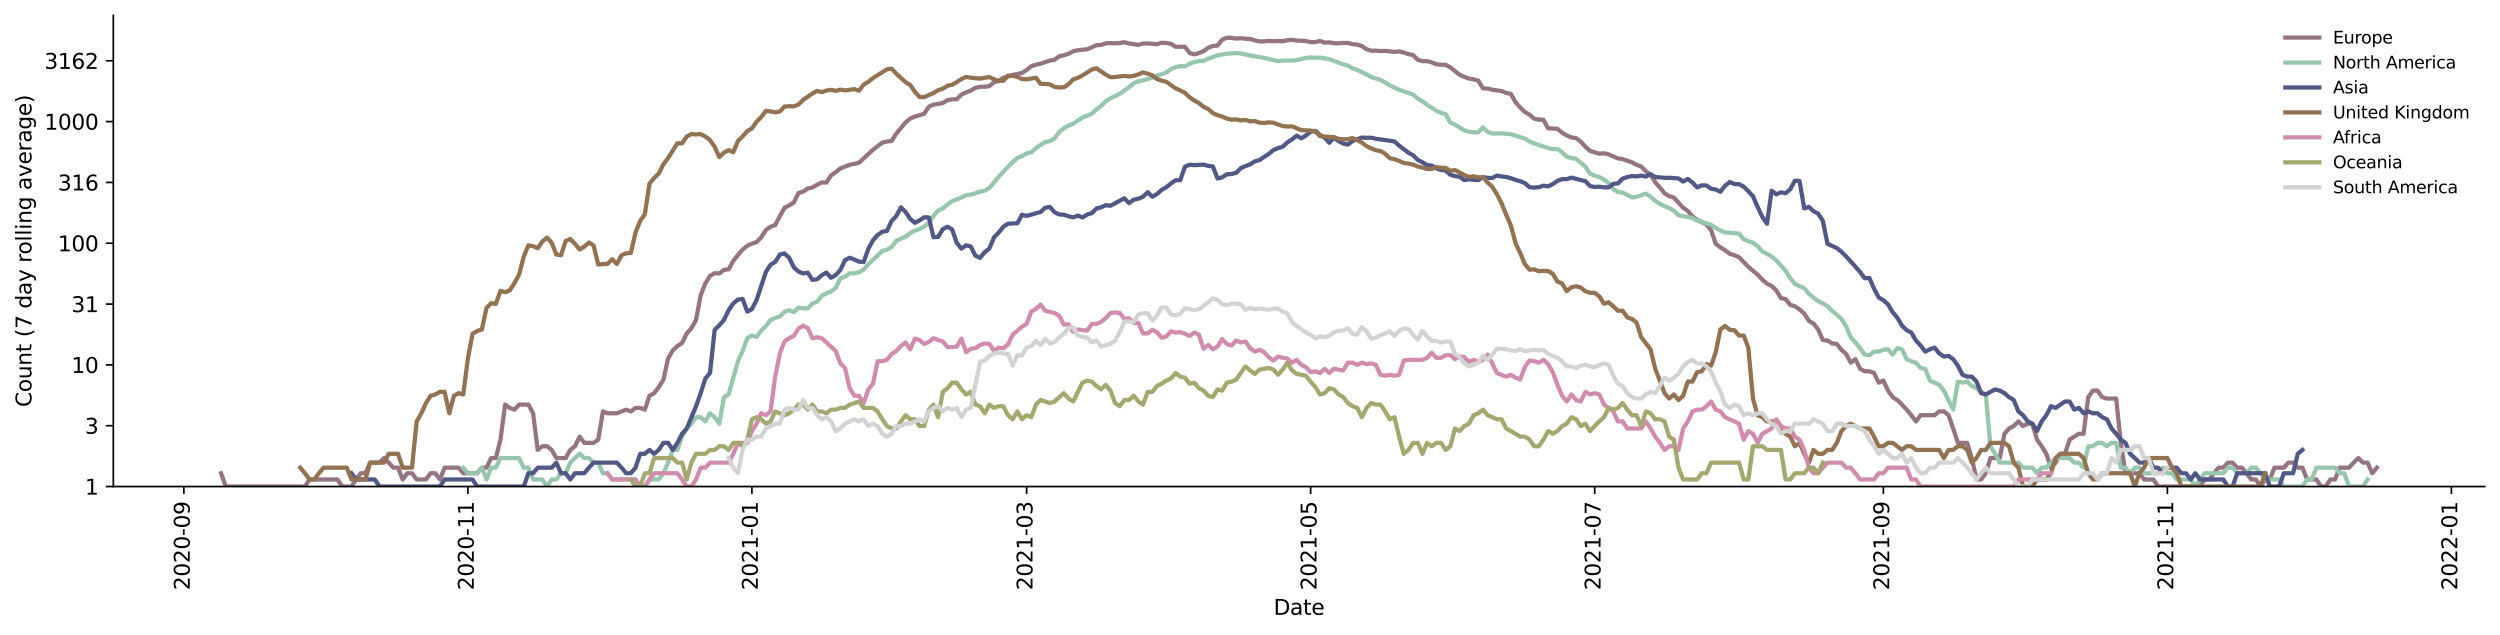 <?xml version="1.0" encoding="utf-8" standalone="no"?>
<!DOCTYPE svg PUBLIC "-//W3C//DTD SVG 1.1//EN"
  "http://www.w3.org/Graphics/SVG/1.1/DTD/svg11.dtd">
<svg height="298.621pt" version="1.1" viewBox="0 0 1176.528 298.621" width="1176.528pt" xmlns="http://www.w3.org/2000/svg" xmlns:xlink="http://www.w3.org/1999/xlink">
 <defs>
  <style type="text/css">*{stroke-linecap:butt;stroke-linejoin:round;}</style>
 </defs>
 <g id="figure_1">
  <g id="patch_1">
   <path d="M 0 298.621 
L 1176.528 298.621 
L 1176.528 0 
L 0 0 
z
" style="fill:#ffffff;"/>
  </g>
  <g id="axes_1">
   <g id="patch_2">
    <path d="M 53.328 228.96 
L 1169.328 228.96 
L 1169.328 7.2 
L 53.328 7.2 
z
" style="fill:#ffffff;"/>
   </g>
   <g id="matplotlib.axis_1">
    <g id="xtick_1">
     <g id="line2d_1">
      <defs>
       <path d="M 0 0 
L 0 3.5 
" id="mef8b10f7bf" style="stroke:#000000;stroke-width:0.8;"/>
      </defs>
      <g>
       <use style="stroke:#000000;stroke-width:0.8;" x="86.525" xlink:href="#mef8b10f7bf" y="228.96"/>
      </g>
     </g>
     <g id="text_1">
      <!-- 2020-09 -->
      <g transform="translate(89.285 277.743)rotate(-90)scale(0.1 -0.1)">
       <defs>
        <path d="M 1228 531 
L 3431 531 
L 3431 0 
L 469 0 
L 469 531 
Q 828 903 1448 1529 
Q 2069 2156 2228 2338 
Q 2531 2678 2651 2914 
Q 2772 3150 2772 3378 
Q 2772 3750 2511 3984 
Q 2250 4219 1831 4219 
Q 1534 4219 1204 4116 
Q 875 4013 500 3803 
L 500 4441 
Q 881 4594 1212 4672 
Q 1544 4750 1819 4750 
Q 2544 4750 2975 4387 
Q 3406 4025 3406 3419 
Q 3406 3131 3298 2873 
Q 3191 2616 2906 2266 
Q 2828 2175 2409 1742 
Q 1991 1309 1228 531 
z
" id="DejaVuSans-32" transform="scale(0.016)"/>
        <path d="M 2034 4250 
Q 1547 4250 1301 3770 
Q 1056 3291 1056 2328 
Q 1056 1369 1301 889 
Q 1547 409 2034 409 
Q 2525 409 2770 889 
Q 3016 1369 3016 2328 
Q 3016 3291 2770 3770 
Q 2525 4250 2034 4250 
z
M 2034 4750 
Q 2819 4750 3233 4129 
Q 3647 3509 3647 2328 
Q 3647 1150 3233 529 
Q 2819 -91 2034 -91 
Q 1250 -91 836 529 
Q 422 1150 422 2328 
Q 422 3509 836 4129 
Q 1250 4750 2034 4750 
z
" id="DejaVuSans-30" transform="scale(0.016)"/>
        <path d="M 313 2009 
L 1997 2009 
L 1997 1497 
L 313 1497 
L 313 2009 
z
" id="DejaVuSans-2d" transform="scale(0.016)"/>
        <path d="M 703 97 
L 703 672 
Q 941 559 1184 500 
Q 1428 441 1663 441 
Q 2288 441 2617 861 
Q 2947 1281 2994 2138 
Q 2813 1869 2534 1725 
Q 2256 1581 1919 1581 
Q 1219 1581 811 2004 
Q 403 2428 403 3163 
Q 403 3881 828 4315 
Q 1253 4750 1959 4750 
Q 2769 4750 3195 4129 
Q 3622 3509 3622 2328 
Q 3622 1225 3098 567 
Q 2575 -91 1691 -91 
Q 1453 -91 1209 -44 
Q 966 3 703 97 
z
M 1959 2075 
Q 2384 2075 2632 2365 
Q 2881 2656 2881 3163 
Q 2881 3666 2632 3958 
Q 2384 4250 1959 4250 
Q 1534 4250 1286 3958 
Q 1038 3666 1038 3163 
Q 1038 2656 1286 2365 
Q 1534 2075 1959 2075 
z
" id="DejaVuSans-39" transform="scale(0.016)"/>
       </defs>
       <use xlink:href="#DejaVuSans-32"/>
       <use x="63.623" xlink:href="#DejaVuSans-30"/>
       <use x="127.246" xlink:href="#DejaVuSans-32"/>
       <use x="190.869" xlink:href="#DejaVuSans-30"/>
       <use x="254.492" xlink:href="#DejaVuSans-2d"/>
       <use x="290.576" xlink:href="#DejaVuSans-30"/>
       <use x="354.199" xlink:href="#DejaVuSans-39"/>
      </g>
     </g>
    </g>
    <g id="xtick_2">
     <g id="line2d_2">
      <g>
       <use style="stroke:#000000;stroke-width:0.8;" x="220.191" xlink:href="#mef8b10f7bf" y="228.96"/>
      </g>
     </g>
     <g id="text_2">
      <!-- 2020-11 -->
      <g transform="translate(222.951 277.743)rotate(-90)scale(0.1 -0.1)">
       <defs>
        <path d="M 794 531 
L 1825 531 
L 1825 4091 
L 703 3866 
L 703 4441 
L 1819 4666 
L 2450 4666 
L 2450 531 
L 3481 531 
L 3481 0 
L 794 0 
L 794 531 
z
" id="DejaVuSans-31" transform="scale(0.016)"/>
       </defs>
       <use xlink:href="#DejaVuSans-32"/>
       <use x="63.623" xlink:href="#DejaVuSans-30"/>
       <use x="127.246" xlink:href="#DejaVuSans-32"/>
       <use x="190.869" xlink:href="#DejaVuSans-30"/>
       <use x="254.492" xlink:href="#DejaVuSans-2d"/>
       <use x="290.576" xlink:href="#DejaVuSans-31"/>
       <use x="354.199" xlink:href="#DejaVuSans-31"/>
      </g>
     </g>
    </g>
    <g id="xtick_3">
     <g id="line2d_3">
      <g>
       <use style="stroke:#000000;stroke-width:0.8;" x="353.857" xlink:href="#mef8b10f7bf" y="228.96"/>
      </g>
     </g>
     <g id="text_3">
      <!-- 2021-01 -->
      <g transform="translate(356.616 277.743)rotate(-90)scale(0.1 -0.1)">
       <use xlink:href="#DejaVuSans-32"/>
       <use x="63.623" xlink:href="#DejaVuSans-30"/>
       <use x="127.246" xlink:href="#DejaVuSans-32"/>
       <use x="190.869" xlink:href="#DejaVuSans-31"/>
       <use x="254.492" xlink:href="#DejaVuSans-2d"/>
       <use x="290.576" xlink:href="#DejaVuSans-30"/>
       <use x="354.199" xlink:href="#DejaVuSans-31"/>
      </g>
     </g>
    </g>
    <g id="xtick_4">
     <g id="line2d_4">
      <g>
       <use style="stroke:#000000;stroke-width:0.8;" x="483.14" xlink:href="#mef8b10f7bf" y="228.96"/>
      </g>
     </g>
     <g id="text_4">
      <!-- 2021-03 -->
      <g transform="translate(485.9 277.743)rotate(-90)scale(0.1 -0.1)">
       <defs>
        <path d="M 2597 2516 
Q 3050 2419 3304 2112 
Q 3559 1806 3559 1356 
Q 3559 666 3084 287 
Q 2609 -91 1734 -91 
Q 1441 -91 1130 -33 
Q 819 25 488 141 
L 488 750 
Q 750 597 1062 519 
Q 1375 441 1716 441 
Q 2309 441 2620 675 
Q 2931 909 2931 1356 
Q 2931 1769 2642 2001 
Q 2353 2234 1838 2234 
L 1294 2234 
L 1294 2753 
L 1863 2753 
Q 2328 2753 2575 2939 
Q 2822 3125 2822 3475 
Q 2822 3834 2567 4026 
Q 2313 4219 1838 4219 
Q 1578 4219 1281 4162 
Q 984 4106 628 3988 
L 628 4550 
Q 988 4650 1302 4700 
Q 1616 4750 1894 4750 
Q 2613 4750 3031 4423 
Q 3450 4097 3450 3541 
Q 3450 3153 3228 2886 
Q 3006 2619 2597 2516 
z
" id="DejaVuSans-33" transform="scale(0.016)"/>
       </defs>
       <use xlink:href="#DejaVuSans-32"/>
       <use x="63.623" xlink:href="#DejaVuSans-30"/>
       <use x="127.246" xlink:href="#DejaVuSans-32"/>
       <use x="190.869" xlink:href="#DejaVuSans-31"/>
       <use x="254.492" xlink:href="#DejaVuSans-2d"/>
       <use x="290.576" xlink:href="#DejaVuSans-30"/>
       <use x="354.199" xlink:href="#DejaVuSans-33"/>
      </g>
     </g>
    </g>
    <g id="xtick_5">
     <g id="line2d_5">
      <g>
       <use style="stroke:#000000;stroke-width:0.8;" x="616.806" xlink:href="#mef8b10f7bf" y="228.96"/>
      </g>
     </g>
     <g id="text_5">
      <!-- 2021-05 -->
      <g transform="translate(619.566 277.743)rotate(-90)scale(0.1 -0.1)">
       <defs>
        <path d="M 691 4666 
L 3169 4666 
L 3169 4134 
L 1269 4134 
L 1269 2991 
Q 1406 3038 1543 3061 
Q 1681 3084 1819 3084 
Q 2600 3084 3056 2656 
Q 3513 2228 3513 1497 
Q 3513 744 3044 326 
Q 2575 -91 1722 -91 
Q 1428 -91 1123 -41 
Q 819 9 494 109 
L 494 744 
Q 775 591 1075 516 
Q 1375 441 1709 441 
Q 2250 441 2565 725 
Q 2881 1009 2881 1497 
Q 2881 1984 2565 2268 
Q 2250 2553 1709 2553 
Q 1456 2553 1204 2497 
Q 953 2441 691 2322 
L 691 4666 
z
" id="DejaVuSans-35" transform="scale(0.016)"/>
       </defs>
       <use xlink:href="#DejaVuSans-32"/>
       <use x="63.623" xlink:href="#DejaVuSans-30"/>
       <use x="127.246" xlink:href="#DejaVuSans-32"/>
       <use x="190.869" xlink:href="#DejaVuSans-31"/>
       <use x="254.492" xlink:href="#DejaVuSans-2d"/>
       <use x="290.576" xlink:href="#DejaVuSans-30"/>
       <use x="354.199" xlink:href="#DejaVuSans-35"/>
      </g>
     </g>
    </g>
    <g id="xtick_6">
     <g id="line2d_6">
      <g>
       <use style="stroke:#000000;stroke-width:0.8;" x="750.472" xlink:href="#mef8b10f7bf" y="228.96"/>
      </g>
     </g>
     <g id="text_6">
      <!-- 2021-07 -->
      <g transform="translate(753.231 277.743)rotate(-90)scale(0.1 -0.1)">
       <defs>
        <path d="M 525 4666 
L 3525 4666 
L 3525 4397 
L 1831 0 
L 1172 0 
L 2766 4134 
L 525 4134 
L 525 4666 
z
" id="DejaVuSans-37" transform="scale(0.016)"/>
       </defs>
       <use xlink:href="#DejaVuSans-32"/>
       <use x="63.623" xlink:href="#DejaVuSans-30"/>
       <use x="127.246" xlink:href="#DejaVuSans-32"/>
       <use x="190.869" xlink:href="#DejaVuSans-31"/>
       <use x="254.492" xlink:href="#DejaVuSans-2d"/>
       <use x="290.576" xlink:href="#DejaVuSans-30"/>
       <use x="354.199" xlink:href="#DejaVuSans-37"/>
      </g>
     </g>
    </g>
    <g id="xtick_7">
     <g id="line2d_7">
      <g>
       <use style="stroke:#000000;stroke-width:0.8;" x="886.329" xlink:href="#mef8b10f7bf" y="228.96"/>
      </g>
     </g>
     <g id="text_7">
      <!-- 2021-09 -->
      <g transform="translate(889.088 277.743)rotate(-90)scale(0.1 -0.1)">
       <use xlink:href="#DejaVuSans-32"/>
       <use x="63.623" xlink:href="#DejaVuSans-30"/>
       <use x="127.246" xlink:href="#DejaVuSans-32"/>
       <use x="190.869" xlink:href="#DejaVuSans-31"/>
       <use x="254.492" xlink:href="#DejaVuSans-2d"/>
       <use x="290.576" xlink:href="#DejaVuSans-30"/>
       <use x="354.199" xlink:href="#DejaVuSans-39"/>
      </g>
     </g>
    </g>
    <g id="xtick_8">
     <g id="line2d_8">
      <g>
       <use style="stroke:#000000;stroke-width:0.8;" x="1019.995" xlink:href="#mef8b10f7bf" y="228.96"/>
      </g>
     </g>
     <g id="text_8">
      <!-- 2021-11 -->
      <g transform="translate(1022.754 277.743)rotate(-90)scale(0.1 -0.1)">
       <use xlink:href="#DejaVuSans-32"/>
       <use x="63.623" xlink:href="#DejaVuSans-30"/>
       <use x="127.246" xlink:href="#DejaVuSans-32"/>
       <use x="190.869" xlink:href="#DejaVuSans-31"/>
       <use x="254.492" xlink:href="#DejaVuSans-2d"/>
       <use x="290.576" xlink:href="#DejaVuSans-31"/>
       <use x="354.199" xlink:href="#DejaVuSans-31"/>
      </g>
     </g>
    </g>
    <g id="xtick_9">
     <g id="line2d_9">
      <g>
       <use style="stroke:#000000;stroke-width:0.8;" x="1153.661" xlink:href="#mef8b10f7bf" y="228.96"/>
      </g>
     </g>
     <g id="text_9">
      <!-- 2022-01 -->
      <g transform="translate(1156.42 277.743)rotate(-90)scale(0.1 -0.1)">
       <use xlink:href="#DejaVuSans-32"/>
       <use x="63.623" xlink:href="#DejaVuSans-30"/>
       <use x="127.246" xlink:href="#DejaVuSans-32"/>
       <use x="190.869" xlink:href="#DejaVuSans-32"/>
       <use x="254.492" xlink:href="#DejaVuSans-2d"/>
       <use x="290.576" xlink:href="#DejaVuSans-30"/>
       <use x="354.199" xlink:href="#DejaVuSans-31"/>
      </g>
     </g>
    </g>
    <g id="text_10">
     <!-- Date -->
     <g transform="translate(599.377 289.341)scale(0.1 -0.1)">
      <defs>
       <path d="M 1259 4147 
L 1259 519 
L 2022 519 
Q 2988 519 3436 956 
Q 3884 1394 3884 2338 
Q 3884 3275 3436 3711 
Q 2988 4147 2022 4147 
L 1259 4147 
z
M 628 4666 
L 1925 4666 
Q 3281 4666 3915 4102 
Q 4550 3538 4550 2338 
Q 4550 1131 3912 565 
Q 3275 0 1925 0 
L 628 0 
L 628 4666 
z
" id="DejaVuSans-44" transform="scale(0.016)"/>
       <path d="M 2194 1759 
Q 1497 1759 1228 1600 
Q 959 1441 959 1056 
Q 959 750 1161 570 
Q 1363 391 1709 391 
Q 2188 391 2477 730 
Q 2766 1069 2766 1631 
L 2766 1759 
L 2194 1759 
z
M 3341 1997 
L 3341 0 
L 2766 0 
L 2766 531 
Q 2569 213 2275 61 
Q 1981 -91 1556 -91 
Q 1019 -91 701 211 
Q 384 513 384 1019 
Q 384 1609 779 1909 
Q 1175 2209 1959 2209 
L 2766 2209 
L 2766 2266 
Q 2766 2663 2505 2880 
Q 2244 3097 1772 3097 
Q 1472 3097 1187 3025 
Q 903 2953 641 2809 
L 641 3341 
Q 956 3463 1253 3523 
Q 1550 3584 1831 3584 
Q 2591 3584 2966 3190 
Q 3341 2797 3341 1997 
z
" id="DejaVuSans-61" transform="scale(0.016)"/>
       <path d="M 1172 4494 
L 1172 3500 
L 2356 3500 
L 2356 3053 
L 1172 3053 
L 1172 1153 
Q 1172 725 1289 603 
Q 1406 481 1766 481 
L 2356 481 
L 2356 0 
L 1766 0 
Q 1100 0 847 248 
Q 594 497 594 1153 
L 594 3053 
L 172 3053 
L 172 3500 
L 594 3500 
L 594 4494 
L 1172 4494 
z
" id="DejaVuSans-74" transform="scale(0.016)"/>
       <path d="M 3597 1894 
L 3597 1613 
L 953 1613 
Q 991 1019 1311 708 
Q 1631 397 2203 397 
Q 2534 397 2845 478 
Q 3156 559 3463 722 
L 3463 178 
Q 3153 47 2828 -22 
Q 2503 -91 2169 -91 
Q 1331 -91 842 396 
Q 353 884 353 1716 
Q 353 2575 817 3079 
Q 1281 3584 2069 3584 
Q 2775 3584 3186 3129 
Q 3597 2675 3597 1894 
z
M 3022 2063 
Q 3016 2534 2758 2815 
Q 2500 3097 2075 3097 
Q 1594 3097 1305 2825 
Q 1016 2553 972 2059 
L 3022 2063 
z
" id="DejaVuSans-65" transform="scale(0.016)"/>
      </defs>
      <use xlink:href="#DejaVuSans-44"/>
      <use x="77.002" xlink:href="#DejaVuSans-61"/>
      <use x="138.281" xlink:href="#DejaVuSans-74"/>
      <use x="177.49" xlink:href="#DejaVuSans-65"/>
     </g>
    </g>
   </g>
   <g id="matplotlib.axis_2">
    <g id="ytick_1">
     <g id="line2d_10">
      <defs>
       <path d="M 0 0 
L -3.5 0 
" id="m08ef106f34" style="stroke:#000000;stroke-width:0.8;"/>
      </defs>
      <g>
       <use style="stroke:#000000;stroke-width:0.8;" x="53.328" xlink:href="#m08ef106f34" y="228.96"/>
      </g>
     </g>
     <g id="text_11">
      <!-- 1 -->
      <g transform="translate(39.966 232.759)scale(0.1 -0.1)">
       <use xlink:href="#DejaVuSans-31"/>
      </g>
     </g>
    </g>
    <g id="ytick_2">
     <g id="line2d_11">
      <g>
       <use style="stroke:#000000;stroke-width:0.8;" x="53.328" xlink:href="#m08ef106f34" y="200.338"/>
      </g>
     </g>
     <g id="text_12">
      <!-- 3 -->
      <g transform="translate(39.966 204.137)scale(0.1 -0.1)">
       <use xlink:href="#DejaVuSans-33"/>
      </g>
     </g>
    </g>
    <g id="ytick_3">
     <g id="line2d_12">
      <g>
       <use style="stroke:#000000;stroke-width:0.8;" x="53.328" xlink:href="#m08ef106f34" y="171.715"/>
      </g>
     </g>
     <g id="text_13">
      <!-- 10 -->
      <g transform="translate(33.603 175.515)scale(0.1 -0.1)">
       <use xlink:href="#DejaVuSans-31"/>
       <use x="63.623" xlink:href="#DejaVuSans-30"/>
      </g>
     </g>
    </g>
    <g id="ytick_4">
     <g id="line2d_13">
      <g>
       <use style="stroke:#000000;stroke-width:0.8;" x="53.328" xlink:href="#m08ef106f34" y="143.093"/>
      </g>
     </g>
     <g id="text_14">
      <!-- 31 -->
      <g transform="translate(33.603 146.892)scale(0.1 -0.1)">
       <use xlink:href="#DejaVuSans-33"/>
       <use x="63.623" xlink:href="#DejaVuSans-31"/>
      </g>
     </g>
    </g>
    <g id="ytick_5">
     <g id="line2d_14">
      <g>
       <use style="stroke:#000000;stroke-width:0.8;" x="53.328" xlink:href="#m08ef106f34" y="114.471"/>
      </g>
     </g>
     <g id="text_15">
      <!-- 100 -->
      <g transform="translate(27.241 118.27)scale(0.1 -0.1)">
       <use xlink:href="#DejaVuSans-31"/>
       <use x="63.623" xlink:href="#DejaVuSans-30"/>
       <use x="127.246" xlink:href="#DejaVuSans-30"/>
      </g>
     </g>
    </g>
    <g id="ytick_6">
     <g id="line2d_15">
      <g>
       <use style="stroke:#000000;stroke-width:0.8;" x="53.328" xlink:href="#m08ef106f34" y="85.849"/>
      </g>
     </g>
     <g id="text_16">
      <!-- 316 -->
      <g transform="translate(27.241 89.648)scale(0.1 -0.1)">
       <defs>
        <path d="M 2113 2584 
Q 1688 2584 1439 2293 
Q 1191 2003 1191 1497 
Q 1191 994 1439 701 
Q 1688 409 2113 409 
Q 2538 409 2786 701 
Q 3034 994 3034 1497 
Q 3034 2003 2786 2293 
Q 2538 2584 2113 2584 
z
M 3366 4563 
L 3366 3988 
Q 3128 4100 2886 4159 
Q 2644 4219 2406 4219 
Q 1781 4219 1451 3797 
Q 1122 3375 1075 2522 
Q 1259 2794 1537 2939 
Q 1816 3084 2150 3084 
Q 2853 3084 3261 2657 
Q 3669 2231 3669 1497 
Q 3669 778 3244 343 
Q 2819 -91 2113 -91 
Q 1303 -91 875 529 
Q 447 1150 447 2328 
Q 447 3434 972 4092 
Q 1497 4750 2381 4750 
Q 2619 4750 2861 4703 
Q 3103 4656 3366 4563 
z
" id="DejaVuSans-36" transform="scale(0.016)"/>
       </defs>
       <use xlink:href="#DejaVuSans-33"/>
       <use x="63.623" xlink:href="#DejaVuSans-31"/>
       <use x="127.246" xlink:href="#DejaVuSans-36"/>
      </g>
     </g>
    </g>
    <g id="ytick_7">
     <g id="line2d_16">
      <g>
       <use style="stroke:#000000;stroke-width:0.8;" x="53.328" xlink:href="#m08ef106f34" y="57.226"/>
      </g>
     </g>
     <g id="text_17">
      <!-- 1000 -->
      <g transform="translate(20.878 61.026)scale(0.1 -0.1)">
       <use xlink:href="#DejaVuSans-31"/>
       <use x="63.623" xlink:href="#DejaVuSans-30"/>
       <use x="127.246" xlink:href="#DejaVuSans-30"/>
       <use x="190.869" xlink:href="#DejaVuSans-30"/>
      </g>
     </g>
    </g>
    <g id="ytick_8">
     <g id="line2d_17">
      <g>
       <use style="stroke:#000000;stroke-width:0.8;" x="53.328" xlink:href="#m08ef106f34" y="28.604"/>
      </g>
     </g>
     <g id="text_18">
      <!-- 3162 -->
      <g transform="translate(20.878 32.403)scale(0.1 -0.1)">
       <use xlink:href="#DejaVuSans-33"/>
       <use x="63.623" xlink:href="#DejaVuSans-31"/>
       <use x="127.246" xlink:href="#DejaVuSans-36"/>
       <use x="190.869" xlink:href="#DejaVuSans-32"/>
      </g>
     </g>
    </g>
    <g id="text_19">
     <!-- Count (7 day rolling average) -->
     <g transform="translate(14.798 191.548)rotate(-90)scale(0.1 -0.1)">
      <defs>
       <path d="M 4122 4306 
L 4122 3641 
Q 3803 3938 3442 4084 
Q 3081 4231 2675 4231 
Q 1875 4231 1450 3742 
Q 1025 3253 1025 2328 
Q 1025 1406 1450 917 
Q 1875 428 2675 428 
Q 3081 428 3442 575 
Q 3803 722 4122 1019 
L 4122 359 
Q 3791 134 3420 21 
Q 3050 -91 2638 -91 
Q 1578 -91 968 557 
Q 359 1206 359 2328 
Q 359 3453 968 4101 
Q 1578 4750 2638 4750 
Q 3056 4750 3426 4639 
Q 3797 4528 4122 4306 
z
" id="DejaVuSans-43" transform="scale(0.016)"/>
       <path d="M 1959 3097 
Q 1497 3097 1228 2736 
Q 959 2375 959 1747 
Q 959 1119 1226 758 
Q 1494 397 1959 397 
Q 2419 397 2687 759 
Q 2956 1122 2956 1747 
Q 2956 2369 2687 2733 
Q 2419 3097 1959 3097 
z
M 1959 3584 
Q 2709 3584 3137 3096 
Q 3566 2609 3566 1747 
Q 3566 888 3137 398 
Q 2709 -91 1959 -91 
Q 1206 -91 779 398 
Q 353 888 353 1747 
Q 353 2609 779 3096 
Q 1206 3584 1959 3584 
z
" id="DejaVuSans-6f" transform="scale(0.016)"/>
       <path d="M 544 1381 
L 544 3500 
L 1119 3500 
L 1119 1403 
Q 1119 906 1312 657 
Q 1506 409 1894 409 
Q 2359 409 2629 706 
Q 2900 1003 2900 1516 
L 2900 3500 
L 3475 3500 
L 3475 0 
L 2900 0 
L 2900 538 
Q 2691 219 2414 64 
Q 2138 -91 1772 -91 
Q 1169 -91 856 284 
Q 544 659 544 1381 
z
M 1991 3584 
L 1991 3584 
z
" id="DejaVuSans-75" transform="scale(0.016)"/>
       <path d="M 3513 2113 
L 3513 0 
L 2938 0 
L 2938 2094 
Q 2938 2591 2744 2837 
Q 2550 3084 2163 3084 
Q 1697 3084 1428 2787 
Q 1159 2491 1159 1978 
L 1159 0 
L 581 0 
L 581 3500 
L 1159 3500 
L 1159 2956 
Q 1366 3272 1645 3428 
Q 1925 3584 2291 3584 
Q 2894 3584 3203 3211 
Q 3513 2838 3513 2113 
z
" id="DejaVuSans-6e" transform="scale(0.016)"/>
       <path id="DejaVuSans-20" transform="scale(0.016)"/>
       <path d="M 1984 4856 
Q 1566 4138 1362 3434 
Q 1159 2731 1159 2009 
Q 1159 1288 1364 580 
Q 1569 -128 1984 -844 
L 1484 -844 
Q 1016 -109 783 600 
Q 550 1309 550 2009 
Q 550 2706 781 3412 
Q 1013 4119 1484 4856 
L 1984 4856 
z
" id="DejaVuSans-28" transform="scale(0.016)"/>
       <path d="M 2906 2969 
L 2906 4863 
L 3481 4863 
L 3481 0 
L 2906 0 
L 2906 525 
Q 2725 213 2448 61 
Q 2172 -91 1784 -91 
Q 1150 -91 751 415 
Q 353 922 353 1747 
Q 353 2572 751 3078 
Q 1150 3584 1784 3584 
Q 2172 3584 2448 3432 
Q 2725 3281 2906 2969 
z
M 947 1747 
Q 947 1113 1208 752 
Q 1469 391 1925 391 
Q 2381 391 2643 752 
Q 2906 1113 2906 1747 
Q 2906 2381 2643 2742 
Q 2381 3103 1925 3103 
Q 1469 3103 1208 2742 
Q 947 2381 947 1747 
z
" id="DejaVuSans-64" transform="scale(0.016)"/>
       <path d="M 2059 -325 
Q 1816 -950 1584 -1140 
Q 1353 -1331 966 -1331 
L 506 -1331 
L 506 -850 
L 844 -850 
Q 1081 -850 1212 -737 
Q 1344 -625 1503 -206 
L 1606 56 
L 191 3500 
L 800 3500 
L 1894 763 
L 2988 3500 
L 3597 3500 
L 2059 -325 
z
" id="DejaVuSans-79" transform="scale(0.016)"/>
       <path d="M 2631 2963 
Q 2534 3019 2420 3045 
Q 2306 3072 2169 3072 
Q 1681 3072 1420 2755 
Q 1159 2438 1159 1844 
L 1159 0 
L 581 0 
L 581 3500 
L 1159 3500 
L 1159 2956 
Q 1341 3275 1631 3429 
Q 1922 3584 2338 3584 
Q 2397 3584 2469 3576 
Q 2541 3569 2628 3553 
L 2631 2963 
z
" id="DejaVuSans-72" transform="scale(0.016)"/>
       <path d="M 603 4863 
L 1178 4863 
L 1178 0 
L 603 0 
L 603 4863 
z
" id="DejaVuSans-6c" transform="scale(0.016)"/>
       <path d="M 603 3500 
L 1178 3500 
L 1178 0 
L 603 0 
L 603 3500 
z
M 603 4863 
L 1178 4863 
L 1178 4134 
L 603 4134 
L 603 4863 
z
" id="DejaVuSans-69" transform="scale(0.016)"/>
       <path d="M 2906 1791 
Q 2906 2416 2648 2759 
Q 2391 3103 1925 3103 
Q 1463 3103 1205 2759 
Q 947 2416 947 1791 
Q 947 1169 1205 825 
Q 1463 481 1925 481 
Q 2391 481 2648 825 
Q 2906 1169 2906 1791 
z
M 3481 434 
Q 3481 -459 3084 -895 
Q 2688 -1331 1869 -1331 
Q 1566 -1331 1297 -1286 
Q 1028 -1241 775 -1147 
L 775 -588 
Q 1028 -725 1275 -790 
Q 1522 -856 1778 -856 
Q 2344 -856 2625 -561 
Q 2906 -266 2906 331 
L 2906 616 
Q 2728 306 2450 153 
Q 2172 0 1784 0 
Q 1141 0 747 490 
Q 353 981 353 1791 
Q 353 2603 747 3093 
Q 1141 3584 1784 3584 
Q 2172 3584 2450 3431 
Q 2728 3278 2906 2969 
L 2906 3500 
L 3481 3500 
L 3481 434 
z
" id="DejaVuSans-67" transform="scale(0.016)"/>
       <path d="M 191 3500 
L 800 3500 
L 1894 563 
L 2988 3500 
L 3597 3500 
L 2284 0 
L 1503 0 
L 191 3500 
z
" id="DejaVuSans-76" transform="scale(0.016)"/>
       <path d="M 513 4856 
L 1013 4856 
Q 1481 4119 1714 3412 
Q 1947 2706 1947 2009 
Q 1947 1309 1714 600 
Q 1481 -109 1013 -844 
L 513 -844 
Q 928 -128 1133 580 
Q 1338 1288 1338 2009 
Q 1338 2731 1133 3434 
Q 928 4138 513 4856 
z
" id="DejaVuSans-29" transform="scale(0.016)"/>
      </defs>
      <use xlink:href="#DejaVuSans-43"/>
      <use x="69.824" xlink:href="#DejaVuSans-6f"/>
      <use x="131.006" xlink:href="#DejaVuSans-75"/>
      <use x="194.385" xlink:href="#DejaVuSans-6e"/>
      <use x="257.764" xlink:href="#DejaVuSans-74"/>
      <use x="296.973" xlink:href="#DejaVuSans-20"/>
      <use x="328.76" xlink:href="#DejaVuSans-28"/>
      <use x="367.773" xlink:href="#DejaVuSans-37"/>
      <use x="431.396" xlink:href="#DejaVuSans-20"/>
      <use x="463.184" xlink:href="#DejaVuSans-64"/>
      <use x="526.66" xlink:href="#DejaVuSans-61"/>
      <use x="587.939" xlink:href="#DejaVuSans-79"/>
      <use x="647.119" xlink:href="#DejaVuSans-20"/>
      <use x="678.906" xlink:href="#DejaVuSans-72"/>
      <use x="717.77" xlink:href="#DejaVuSans-6f"/>
      <use x="778.951" xlink:href="#DejaVuSans-6c"/>
      <use x="806.734" xlink:href="#DejaVuSans-6c"/>
      <use x="834.518" xlink:href="#DejaVuSans-69"/>
      <use x="862.301" xlink:href="#DejaVuSans-6e"/>
      <use x="925.68" xlink:href="#DejaVuSans-67"/>
      <use x="989.156" xlink:href="#DejaVuSans-20"/>
      <use x="1020.943" xlink:href="#DejaVuSans-61"/>
      <use x="1082.223" xlink:href="#DejaVuSans-76"/>
      <use x="1141.402" xlink:href="#DejaVuSans-65"/>
      <use x="1202.926" xlink:href="#DejaVuSans-72"/>
      <use x="1244.039" xlink:href="#DejaVuSans-61"/>
      <use x="1305.318" xlink:href="#DejaVuSans-67"/>
      <use x="1368.795" xlink:href="#DejaVuSans-65"/>
      <use x="1430.318" xlink:href="#DejaVuSans-29"/>
     </g>
    </g>
   </g>
   <g id="line2d_18">
    <path clip-path="url(#pffe92ecb7e)" d="M 104.055 222.712 
L 106.247 228.96 
L 143.498 228.96 
L 145.689 225.64 
L 158.836 225.64 
L 161.028 228.96 
L 165.41 228.96 
L 167.601 225.64 
L 169.793 222.712 
L 171.984 222.712 
L 174.175 217.723 
L 178.558 217.723 
L 180.749 215.56 
L 182.94 217.723 
L 185.131 220.093 
L 187.323 220.093 
L 189.514 225.64 
L 191.705 222.712 
L 193.896 222.712 
L 196.088 225.64 
L 200.47 225.64 
L 202.661 222.712 
L 204.853 222.712 
L 207.044 225.64 
L 209.235 220.093 
L 215.809 220.093 
L 218 222.712 
L 224.574 222.712 
L 226.765 220.093 
L 228.956 220.093 
L 231.147 215.56 
L 233.339 215.56 
L 235.53 206.901 
L 237.721 190.411 
L 239.912 191.965 
L 242.104 192.78 
L 244.295 190.411 
L 248.677 190.411 
L 250.869 194.495 
L 253.06 211.728 
L 255.251 210.012 
L 257.442 210.012 
L 259.634 211.728 
L 261.825 215.56 
L 266.207 215.56 
L 268.399 211.728 
L 270.59 210.012 
L 272.781 205.48 
L 274.972 208.408 
L 279.355 208.408 
L 281.546 206.901 
L 283.737 193.623 
L 285.929 194.495 
L 290.311 194.495 
L 294.694 192.78 
L 296.885 193.623 
L 299.076 191.965 
L 301.267 191.965 
L 303.459 192.78 
L 305.65 186.257 
L 307.841 185.014 
L 310.032 182.153 
L 312.223 178.632 
L 314.415 168.708 
L 316.606 164.921 
L 318.797 162.848 
L 320.988 161.4 
L 323.18 156.906 
L 325.371 154.483 
L 327.562 150.55 
L 329.753 138.903 
L 331.945 133.393 
L 334.136 129.856 
L 336.327 128.571 
L 338.518 128.696 
L 340.71 126.994 
L 342.901 126.76 
L 345.092 122.737 
L 347.283 120.019 
L 349.475 117.488 
L 351.666 115.634 
L 353.857 114.685 
L 356.048 113.944 
L 358.24 111.685 
L 360.431 108.251 
L 362.622 106.67 
L 364.813 105.954 
L 367.005 101.722 
L 369.196 97.795 
L 371.387 96.677 
L 373.578 95.292 
L 375.77 90.839 
L 377.961 90.176 
L 380.152 88.671 
L 382.343 88.21 
L 384.534 86.946 
L 386.726 85.855 
L 388.917 85.923 
L 391.108 82.537 
L 393.299 80.993 
L 395.491 79.289 
L 399.873 77.524 
L 402.064 77.126 
L 404.256 76.578 
L 410.829 70.477 
L 415.212 67.135 
L 417.403 66.596 
L 419.594 66.338 
L 421.786 62.912 
L 426.168 57.617 
L 428.359 55.801 
L 430.551 54.85 
L 434.933 53.558 
L 437.124 50.193 
L 439.316 49.235 
L 441.507 48.94 
L 443.698 48.449 
L 445.889 47.141 
L 448.081 46.742 
L 450.272 46.712 
L 452.463 44.498 
L 454.654 43.475 
L 456.846 42.627 
L 459.037 41.363 
L 461.228 40.847 
L 463.419 40.81 
L 465.61 40.534 
L 467.802 38.666 
L 469.993 38.158 
L 472.184 36.563 
L 474.375 35.982 
L 476.567 35.251 
L 478.758 34.862 
L 480.949 34.319 
L 483.14 32.943 
L 485.332 31.164 
L 487.523 30.455 
L 489.714 29.971 
L 494.097 28.483 
L 496.288 28.156 
L 498.479 26.473 
L 500.67 26.036 
L 502.862 25.287 
L 505.053 24.166 
L 507.244 23.648 
L 511.627 23.195 
L 516.009 21.288 
L 518.2 21.15 
L 520.392 20.369 
L 522.583 20.299 
L 524.774 20.386 
L 526.965 20.235 
L 529.157 19.897 
L 531.348 20.459 
L 535.73 21.109 
L 537.921 20.484 
L 540.113 20.446 
L 544.495 20.811 
L 546.686 20.12 
L 548.878 20.237 
L 551.069 20.634 
L 553.26 22.018 
L 557.643 22 
L 559.834 24.932 
L 562.025 25.629 
L 564.216 24.988 
L 566.408 24.063 
L 568.599 22.499 
L 570.79 21.649 
L 572.981 21.418 
L 575.173 18.67 
L 577.364 17.76 
L 579.555 17.816 
L 581.746 18.165 
L 583.938 17.992 
L 586.129 18.254 
L 588.32 18.292 
L 590.511 18.985 
L 592.703 19.487 
L 594.894 19.473 
L 597.085 19.272 
L 599.276 19.412 
L 601.468 19.279 
L 603.659 19.385 
L 605.85 18.927 
L 608.041 18.731 
L 610.233 19.073 
L 614.615 19.286 
L 616.806 19.853 
L 618.997 19.804 
L 621.189 19.268 
L 623.38 20.081 
L 625.571 19.932 
L 627.762 20.309 
L 629.954 20.387 
L 632.145 20.195 
L 634.336 20.234 
L 636.527 20.79 
L 638.719 20.949 
L 640.91 21.682 
L 643.101 23.175 
L 645.292 23.868 
L 647.484 23.849 
L 649.675 24.012 
L 651.866 23.966 
L 654.057 24.149 
L 656.249 24.463 
L 658.44 24.171 
L 660.631 24.728 
L 662.822 25.451 
L 665.014 25.905 
L 667.205 28.117 
L 669.396 28.799 
L 671.587 28.783 
L 673.779 29.325 
L 675.97 30.251 
L 678.161 30.457 
L 680.352 30.497 
L 682.544 31.695 
L 686.926 35.194 
L 689.117 36.162 
L 691.308 36.968 
L 693.5 37.366 
L 695.691 37.927 
L 697.882 41.54 
L 700.073 41.707 
L 702.265 42.218 
L 706.647 42.857 
L 708.838 43.75 
L 711.03 44.164 
L 713.221 48.119 
L 715.412 50.587 
L 717.603 52.667 
L 719.795 53.972 
L 721.986 55.855 
L 724.177 56.296 
L 726.368 56.378 
L 728.56 60.372 
L 732.942 60.619 
L 735.133 62.456 
L 737.325 63.706 
L 739.516 64.717 
L 741.707 64.973 
L 743.898 66.632 
L 746.09 69.071 
L 748.281 71.009 
L 752.663 72.323 
L 754.855 72.141 
L 757.046 72.657 
L 761.428 74.558 
L 763.62 74.867 
L 768.002 76.393 
L 770.193 77.572 
L 772.384 78.374 
L 774.576 80.663 
L 776.767 82.215 
L 778.958 85.743 
L 781.149 88.223 
L 783.341 90.922 
L 785.532 92.339 
L 787.723 92.944 
L 792.106 97.795 
L 794.297 99.292 
L 796.488 101.85 
L 798.679 103.416 
L 803.062 105.629 
L 805.253 108.278 
L 807.444 114.757 
L 809.636 116.428 
L 811.827 117.77 
L 814.018 119.405 
L 816.209 120.107 
L 818.401 121.061 
L 822.783 125.566 
L 827.166 129.269 
L 829.357 131.632 
L 831.548 133.469 
L 833.739 134.561 
L 835.931 136.637 
L 838.122 140.268 
L 840.313 140.774 
L 842.504 143.473 
L 844.695 144.167 
L 846.887 145.616 
L 849.078 147.554 
L 851.269 151.009 
L 853.46 152.276 
L 855.652 155.022 
L 857.843 160.031 
L 860.034 160.254 
L 862.225 161.635 
L 864.417 161.873 
L 866.608 164.652 
L 868.799 166.598 
L 870.99 170.672 
L 873.182 169.025 
L 875.373 173.558 
L 877.564 174.733 
L 879.755 174.733 
L 881.947 175.548 
L 884.138 180.081 
L 886.329 179.105 
L 888.52 183.83 
L 890.712 186.903 
L 892.903 188.247 
L 895.094 190.411 
L 897.285 192.78 
L 899.477 195.399 
L 901.668 198.328 
L 903.859 195.399 
L 910.433 195.399 
L 912.624 193.623 
L 914.815 193.623 
L 917.007 195.399 
L 919.198 201.647 
L 921.389 208.408 
L 925.771 208.408 
L 927.963 215.56 
L 930.154 225.64 
L 932.345 225.64 
L 934.536 222.712 
L 936.728 215.56 
L 941.11 215.56 
L 943.301 204.136 
L 945.493 201.647 
L 947.684 200.491 
L 949.875 198.328 
L 952.066 200.491 
L 954.258 199.386 
L 956.449 199.386 
L 958.64 206.901 
L 960.831 210.012 
L 963.023 213.57 
L 965.214 220.093 
L 967.405 217.723 
L 969.596 213.57 
L 971.788 213.57 
L 973.979 206.901 
L 978.361 204.136 
L 980.553 204.136 
L 982.744 186.903 
L 984.935 183.83 
L 987.126 183.83 
L 989.318 186.903 
L 991.509 187.566 
L 995.891 187.566 
L 998.082 208.408 
L 1000.274 222.712 
L 1006.847 222.712 
L 1009.039 225.64 
L 1013.421 225.64 
L 1015.612 228.96 
L 1035.334 228.96 
L 1037.525 225.64 
L 1039.716 225.64 
L 1041.907 222.712 
L 1044.099 220.093 
L 1046.29 220.093 
L 1048.481 217.723 
L 1050.672 217.723 
L 1052.864 220.093 
L 1055.055 220.093 
L 1057.246 222.712 
L 1059.437 225.64 
L 1061.629 225.64 
L 1063.82 228.96 
L 1066.011 225.64 
L 1068.202 225.64 
L 1070.394 220.093 
L 1074.776 220.093 
L 1076.967 217.723 
L 1079.158 217.723 
L 1081.35 220.093 
L 1083.541 220.093 
L 1085.732 225.64 
L 1090.115 225.64 
L 1092.306 228.96 
L 1094.497 228.96 
L 1096.688 225.64 
L 1098.88 225.64 
L 1101.071 220.093 
L 1105.453 220.093 
L 1107.645 217.723 
L 1109.836 215.56 
L 1112.027 217.723 
L 1114.218 217.723 
L 1116.41 222.712 
L 1118.601 220.093 
L 1118.601 220.093 
" style="fill:none;stroke:#947383;stroke-linecap:square;stroke-width:2;"/>
   </g>
   <g id="line2d_19">
    <path clip-path="url(#pffe92ecb7e)" d="M 218 220.093 
L 220.191 222.712 
L 224.574 222.712 
L 226.765 220.093 
L 228.956 225.64 
L 231.147 220.093 
L 233.339 220.093 
L 235.53 215.56 
L 244.295 215.56 
L 246.486 220.093 
L 248.677 220.093 
L 250.869 225.64 
L 255.251 225.64 
L 257.442 228.96 
L 259.634 225.64 
L 261.825 225.64 
L 264.016 222.712 
L 266.207 222.712 
L 268.399 217.723 
L 270.59 215.56 
L 272.781 213.57 
L 274.972 215.56 
L 277.164 215.56 
L 279.355 217.723 
L 281.546 217.723 
L 283.737 222.712 
L 285.929 222.712 
L 288.12 225.64 
L 299.076 225.64 
L 301.267 228.96 
L 303.459 228.96 
L 305.65 225.64 
L 310.032 225.64 
L 312.223 222.712 
L 314.415 217.723 
L 316.606 211.728 
L 318.797 211.728 
L 320.988 205.48 
L 323.18 201.647 
L 325.371 199.386 
L 327.562 196.338 
L 329.753 196.338 
L 331.945 198.328 
L 334.136 194.495 
L 336.327 196.338 
L 338.518 199.386 
L 340.71 186.903 
L 342.901 185.628 
L 347.283 170 
L 349.475 165.193 
L 351.666 159.158 
L 353.857 157.905 
L 356.048 158.524 
L 358.24 155.572 
L 360.431 153.44 
L 362.622 150.55 
L 364.813 149.656 
L 367.005 148.936 
L 369.196 146.761 
L 371.387 145.992 
L 373.578 146.891 
L 375.77 144.761 
L 377.961 145.124 
L 380.152 145.124 
L 382.343 142.798 
L 384.534 142.033 
L 386.726 139.189 
L 388.917 138.063 
L 391.108 137.162 
L 393.299 135.536 
L 395.491 131.003 
L 397.682 130.188 
L 399.873 128.633 
L 402.064 128.633 
L 404.256 128.136 
L 406.447 126.818 
L 408.638 124.374 
L 415.212 118.138 
L 417.403 117.528 
L 419.594 116.275 
L 421.786 113.292 
L 426.168 111.37 
L 428.359 109.732 
L 430.551 108.585 
L 432.742 107.812 
L 434.933 106.644 
L 437.124 104.966 
L 439.316 101.552 
L 441.507 99.024 
L 443.698 98.051 
L 445.889 96.281 
L 448.081 94.676 
L 452.463 92.944 
L 454.654 91.848 
L 456.846 91.592 
L 459.037 90.963 
L 461.228 90.176 
L 463.419 89.738 
L 465.61 88.434 
L 469.993 83.245 
L 474.375 78.482 
L 476.567 76.316 
L 478.758 74.395 
L 480.949 73.484 
L 483.14 72.167 
L 485.332 71.692 
L 487.523 69.749 
L 489.714 68.161 
L 491.905 66.846 
L 494.097 66.446 
L 496.288 65.128 
L 498.479 62.143 
L 500.67 60.34 
L 502.862 59.161 
L 505.053 58.227 
L 507.244 56.675 
L 509.435 55.307 
L 513.818 53.533 
L 516.009 51.469 
L 518.2 49.889 
L 520.392 47.629 
L 522.583 46.269 
L 526.965 44.148 
L 531.348 41.011 
L 533.539 39.134 
L 535.73 38.312 
L 537.921 37.798 
L 542.304 36.552 
L 544.495 35.57 
L 546.686 34.955 
L 548.878 34.125 
L 551.069 32.482 
L 553.26 31.583 
L 555.451 31.155 
L 557.643 31.226 
L 559.834 30.05 
L 562.025 29.185 
L 564.216 28.725 
L 566.408 28.672 
L 568.599 27.572 
L 572.981 26.051 
L 577.364 25.292 
L 581.746 24.965 
L 583.938 25.196 
L 590.511 26.521 
L 594.894 27.201 
L 599.276 28.317 
L 601.468 28.746 
L 603.659 28.514 
L 608.041 28.485 
L 610.233 28.272 
L 614.615 27.235 
L 616.806 27.051 
L 618.997 27.219 
L 621.189 27.076 
L 625.571 27.855 
L 632.145 30.294 
L 634.336 30.876 
L 636.527 32.191 
L 638.719 32.834 
L 640.91 33.968 
L 643.101 34.963 
L 645.292 36.264 
L 649.675 37.592 
L 651.866 38.834 
L 654.057 40.206 
L 658.44 42.247 
L 665.014 44.503 
L 667.205 46.384 
L 669.396 47.658 
L 671.587 49.271 
L 675.97 52.089 
L 678.161 53.112 
L 680.352 53.752 
L 682.544 57.66 
L 684.735 58.644 
L 686.926 60.052 
L 689.117 61.3 
L 691.308 61.966 
L 693.5 62.247 
L 695.691 62.277 
L 697.882 59.957 
L 700.073 61.983 
L 702.265 62.89 
L 706.647 62.743 
L 711.03 63.15 
L 713.221 63.891 
L 717.603 65.202 
L 719.795 66.617 
L 721.986 67.503 
L 728.56 69.644 
L 730.751 70.206 
L 732.942 70.158 
L 735.133 71.648 
L 737.325 73.793 
L 739.516 74.416 
L 741.707 74.723 
L 746.09 78.382 
L 748.281 81.734 
L 750.472 82.715 
L 752.663 83.275 
L 754.855 84.489 
L 757.046 86.195 
L 759.237 89.065 
L 761.428 90.336 
L 763.62 90.634 
L 765.811 91.705 
L 768.002 92.914 
L 770.193 92.647 
L 774.576 91.088 
L 776.767 92.588 
L 778.958 94.532 
L 781.149 95.857 
L 783.341 97.009 
L 785.532 97.959 
L 787.723 99.081 
L 789.914 101.3 
L 796.488 102.587 
L 798.679 103.852 
L 805.253 105.753 
L 807.444 107.275 
L 809.636 108.473 
L 811.827 109.469 
L 814.018 109.498 
L 818.401 109.938 
L 820.592 112.558 
L 822.783 113.53 
L 824.974 114.188 
L 827.166 115.859 
L 829.357 118.345 
L 831.548 119.448 
L 833.739 120.694 
L 835.931 122.539 
L 840.313 127.349 
L 842.504 130.934 
L 844.695 133.622 
L 846.887 134.72 
L 849.078 135.619 
L 851.269 138.247 
L 853.46 140.168 
L 855.652 141.713 
L 857.843 142.798 
L 860.034 144.05 
L 862.225 146.373 
L 864.417 148.097 
L 866.608 150.099 
L 868.799 153.611 
L 870.99 158.733 
L 873.182 161.166 
L 875.373 163.863 
L 877.564 166.889 
L 879.755 167.183 
L 881.947 165.468 
L 884.138 165.468 
L 886.329 164.652 
L 888.52 164.386 
L 890.712 166.889 
L 892.903 163.863 
L 895.094 164.386 
L 897.285 169.025 
L 899.477 170 
L 901.668 170.672 
L 903.859 173.178 
L 906.05 173.558 
L 908.242 179.105 
L 912.624 181.095 
L 914.815 183.83 
L 919.198 192.78 
L 921.389 179.588 
L 923.58 180.081 
L 925.771 179.588 
L 927.963 181.619 
L 930.154 182.7 
L 932.345 184.415 
L 934.536 185.628 
L 936.728 210.012 
L 938.919 213.57 
L 941.11 217.723 
L 949.875 217.723 
L 952.066 220.093 
L 956.449 220.093 
L 958.64 222.712 
L 960.831 220.093 
L 963.023 220.093 
L 965.214 217.723 
L 967.405 215.56 
L 973.979 215.56 
L 976.17 217.723 
L 978.361 217.723 
L 980.553 220.093 
L 982.744 210.012 
L 984.935 210.012 
L 987.126 208.408 
L 989.318 208.408 
L 991.509 210.012 
L 993.7 208.408 
L 995.891 208.408 
L 998.082 220.093 
L 1000.274 220.093 
L 1002.465 222.712 
L 1004.656 220.093 
L 1006.847 220.093 
L 1009.039 222.712 
L 1015.612 222.712 
L 1017.804 220.093 
L 1019.995 222.712 
L 1022.186 222.712 
L 1024.377 225.64 
L 1030.951 225.64 
L 1033.142 228.96 
L 1035.334 225.64 
L 1037.525 222.712 
L 1046.29 222.712 
L 1048.481 220.093 
L 1050.672 220.093 
L 1052.864 222.712 
L 1057.246 222.712 
L 1059.437 220.093 
L 1061.629 220.093 
L 1063.82 222.712 
L 1066.011 225.64 
L 1072.585 225.64 
L 1074.776 228.96 
L 1083.541 228.96 
L 1085.732 225.64 
L 1087.923 225.64 
L 1090.115 220.093 
L 1098.88 220.093 
L 1101.071 222.712 
L 1103.262 222.712 
L 1105.453 228.96 
L 1112.027 228.96 
L 1114.218 225.64 
L 1114.218 225.64 
" style="fill:none;stroke:#96c6ad;stroke-linecap:square;stroke-width:2;"/>
   </g>
   <g id="line2d_20">
    <path clip-path="url(#pffe92ecb7e)" d="M 165.41 222.712 
L 167.601 225.64 
L 176.366 225.64 
L 178.558 228.96 
L 207.044 228.96 
L 209.235 225.64 
L 222.383 225.64 
L 224.574 228.96 
L 246.486 228.96 
L 248.677 222.712 
L 250.869 222.712 
L 253.06 220.093 
L 259.634 220.093 
L 261.825 217.723 
L 264.016 222.712 
L 266.207 222.712 
L 268.399 225.64 
L 270.59 222.712 
L 274.972 222.712 
L 277.164 220.093 
L 279.355 217.723 
L 290.311 217.723 
L 292.502 220.093 
L 294.694 222.712 
L 296.885 222.712 
L 299.076 220.093 
L 301.267 213.57 
L 303.459 213.57 
L 305.65 211.728 
L 307.841 213.57 
L 310.032 211.728 
L 312.223 208.408 
L 314.415 208.408 
L 316.606 211.728 
L 318.797 208.408 
L 320.988 204.136 
L 323.18 201.647 
L 327.562 191.176 
L 329.753 185.014 
L 331.945 178.167 
L 334.136 175.548 
L 336.327 155.204 
L 338.518 153.102 
L 340.71 150.55 
L 342.901 145.992 
L 345.092 142.798 
L 347.283 140.98 
L 349.475 140.672 
L 351.666 146.631 
L 353.857 145.492 
L 356.048 141.187 
L 360.431 128.013 
L 362.622 124.587 
L 364.813 123.288 
L 367.005 119.798 
L 369.196 119.275 
L 371.387 121.34 
L 373.578 125.789 
L 375.77 127.77 
L 377.961 128.696 
L 380.152 128.321 
L 382.343 131.703 
L 384.534 131.421 
L 386.726 129.528 
L 388.917 128.26 
L 391.108 130.728 
L 393.299 129.463 
L 395.491 127.052 
L 397.682 122.392 
L 399.873 121.294 
L 402.064 122.149 
L 404.256 123.136 
L 406.447 123.338 
L 408.638 117.13 
L 410.829 113.123 
L 413.021 110.628 
L 415.212 109.066 
L 417.403 108.697 
L 419.594 103.968 
L 421.786 101.722 
L 423.977 97.56 
L 426.168 99.779 
L 428.359 103.009 
L 430.551 104.869 
L 432.742 103.713 
L 434.933 102.237 
L 437.124 102.368 
L 439.316 111.622 
L 441.507 111.495 
L 443.698 107.866 
L 445.889 106.696 
L 448.081 107.976 
L 450.272 114.294 
L 452.463 117.012 
L 454.654 115.449 
L 456.846 116.009 
L 459.037 120.331 
L 461.228 121.34 
L 463.419 118.679 
L 465.61 116.933 
L 467.802 111.685 
L 469.993 109.44 
L 472.184 106.722 
L 474.375 105.283 
L 476.567 105.136 
L 478.758 105.111 
L 480.949 101.092 
L 483.14 101.594 
L 485.332 101.03 
L 487.523 100.336 
L 489.714 99.779 
L 491.905 97.741 
L 494.097 97.417 
L 496.288 99.897 
L 498.479 100.926 
L 500.67 101.05 
L 502.862 101.786 
L 505.053 102.281 
L 507.244 101.447 
L 509.435 102.368 
L 511.627 100.947 
L 513.818 100.336 
L 516.009 98.106 
L 518.2 97.56 
L 520.392 96.556 
L 522.583 96.816 
L 529.157 93.32 
L 531.348 95.623 
L 533.539 93.981 
L 535.73 93.503 
L 537.921 92.588 
L 540.113 90.458 
L 542.304 92.617 
L 544.495 91.31 
L 546.686 89.36 
L 548.878 88.124 
L 551.069 86.343 
L 553.26 84.854 
L 555.451 84.789 
L 557.643 78.491 
L 559.834 77.5 
L 562.025 77.718 
L 566.408 77.476 
L 568.599 78.068 
L 570.79 78.341 
L 572.981 83.995 
L 575.173 83.448 
L 577.364 82.031 
L 579.555 81.868 
L 581.746 81.347 
L 583.938 79.134 
L 586.129 78.151 
L 588.32 77.372 
L 590.511 75.959 
L 592.703 75.319 
L 597.085 72.427 
L 599.276 70.628 
L 601.468 69.69 
L 603.659 69.025 
L 605.85 67.024 
L 608.041 65.601 
L 610.233 63.868 
L 612.424 65.085 
L 614.615 63.766 
L 616.806 61.97 
L 618.997 61.586 
L 621.189 63.472 
L 623.38 64.775 
L 625.571 67.188 
L 627.762 64.847 
L 629.954 66.39 
L 632.145 67.557 
L 634.336 68.035 
L 636.527 66.374 
L 640.91 64.722 
L 643.101 64.881 
L 645.292 64.799 
L 647.484 65.305 
L 654.057 66.221 
L 656.249 66.58 
L 658.44 68.522 
L 662.822 71.883 
L 665.014 73.057 
L 667.205 75.253 
L 669.396 76.355 
L 671.587 77.693 
L 673.779 77.913 
L 675.97 79.254 
L 678.161 79.989 
L 680.352 80.274 
L 682.544 82.234 
L 684.735 82.864 
L 686.926 83.194 
L 689.117 84.767 
L 691.308 84.394 
L 695.691 84.778 
L 697.882 83.326 
L 700.073 83.725 
L 702.265 83.756 
L 704.456 82.645 
L 706.647 83.054 
L 708.838 83.285 
L 711.03 83.849 
L 713.221 84.66 
L 715.412 85.278 
L 717.603 86.138 
L 719.795 88.099 
L 721.986 88.284 
L 724.177 88.099 
L 726.368 87.372 
L 728.56 87.733 
L 730.751 86.643 
L 732.942 85.136 
L 735.133 84.288 
L 737.325 84.309 
L 739.516 83.581 
L 743.898 84.746 
L 746.09 85.223 
L 748.281 87.54 
L 750.472 88.013 
L 752.663 87.867 
L 754.855 88.173 
L 757.046 88.136 
L 759.237 86.539 
L 761.428 86.286 
L 763.62 84.068 
L 765.811 83.346 
L 768.002 82.864 
L 770.193 83.033 
L 772.384 82.626 
L 774.576 83.094 
L 776.767 81.964 
L 778.958 83.306 
L 783.341 83.673 
L 785.532 83.653 
L 789.914 83.963 
L 792.106 85.443 
L 794.297 84.214 
L 796.488 85.878 
L 798.679 88.173 
L 800.871 87.23 
L 803.062 87.277 
L 805.253 88.823 
L 807.444 89.193 
L 809.636 90.229 
L 811.827 87.444 
L 814.018 85.632 
L 816.209 86.62 
L 818.401 86.654 
L 820.592 87.818 
L 822.783 89.976 
L 824.974 92.382 
L 827.166 97.417 
L 829.357 102 
L 831.548 105.258 
L 833.739 89.751 
L 835.931 91.437 
L 838.122 90.512 
L 840.313 90.936 
L 842.504 89.077 
L 844.695 85.005 
L 846.887 85.212 
L 849.078 98.088 
L 851.269 97.363 
L 853.46 99.389 
L 855.652 100.558 
L 857.843 103.898 
L 860.034 114.721 
L 864.417 116.738 
L 866.608 118.511 
L 868.799 120.648 
L 873.182 125.511 
L 875.373 128.013 
L 877.564 130.934 
L 879.755 130.797 
L 881.947 135.869 
L 884.138 139.969 
L 886.329 141.291 
L 888.52 143.246 
L 890.712 146.891 
L 892.903 149.51 
L 895.094 153.27 
L 897.285 155.387 
L 899.477 156.518 
L 901.668 160.254 
L 903.859 162.601 
L 906.05 165.468 
L 908.242 164.386 
L 910.433 163.605 
L 912.624 166.31 
L 914.815 167.782 
L 917.007 167.481 
L 919.198 169.025 
L 921.389 172.073 
L 923.58 176.391 
L 925.771 177.263 
L 927.963 177.263 
L 930.154 179.588 
L 932.345 185.014 
L 934.536 185.628 
L 938.919 183.259 
L 941.11 183.83 
L 943.301 185.014 
L 945.493 186.903 
L 947.684 188.247 
L 949.875 193.623 
L 952.066 195.399 
L 954.258 198.328 
L 956.449 199.386 
L 958.64 202.86 
L 960.831 198.328 
L 963.023 195.399 
L 965.214 191.176 
L 967.405 191.965 
L 971.788 188.948 
L 973.979 188.948 
L 976.17 192.78 
L 978.361 191.965 
L 980.553 194.495 
L 982.744 193.623 
L 984.935 194.495 
L 987.126 194.495 
L 989.318 196.338 
L 991.509 197.313 
L 993.7 201.647 
L 995.891 204.136 
L 998.082 206.901 
L 1000.274 208.408 
L 1002.465 213.57 
L 1004.656 215.56 
L 1006.847 217.723 
L 1009.039 217.723 
L 1011.23 215.56 
L 1013.421 220.093 
L 1015.612 220.093 
L 1017.804 222.712 
L 1019.995 220.093 
L 1024.377 220.093 
L 1026.569 222.712 
L 1028.76 222.712 
L 1030.951 225.64 
L 1033.142 222.712 
L 1035.334 225.64 
L 1046.29 225.64 
L 1048.481 228.96 
L 1050.672 228.96 
L 1052.864 222.712 
L 1066.011 222.712 
L 1068.202 228.96 
L 1072.585 228.96 
L 1074.776 222.712 
L 1079.158 222.712 
L 1081.35 213.57 
L 1083.541 211.728 
L 1083.541 211.728 
" style="fill:none;stroke:#525886;stroke-linecap:square;stroke-width:2;"/>
   </g>
   <g id="line2d_21">
    <path clip-path="url(#pffe92ecb7e)" d="M 141.307 220.093 
L 143.498 222.712 
L 145.689 225.64 
L 147.88 225.64 
L 150.071 222.712 
L 152.263 220.093 
L 163.219 220.093 
L 165.41 225.64 
L 171.984 225.64 
L 174.175 217.723 
L 180.749 217.723 
L 182.94 213.57 
L 187.323 213.57 
L 189.514 220.093 
L 193.896 220.093 
L 196.088 198.328 
L 198.279 194.495 
L 200.47 189.668 
L 202.661 186.257 
L 204.853 185.628 
L 207.044 184.415 
L 209.235 184.415 
L 211.426 194.495 
L 213.618 186.257 
L 215.809 185.014 
L 218 185.628 
L 220.191 168.708 
L 222.383 157.103 
L 224.574 155.758 
L 226.765 155.022 
L 228.956 144.881 
L 231.147 142.688 
L 233.339 143.021 
L 235.53 136.898 
L 237.721 137.519 
L 239.912 136.637 
L 242.104 133.242 
L 244.295 129.205 
L 246.486 120.739 
L 248.677 115.449 
L 250.869 115.859 
L 253.06 116.816 
L 255.251 113.633 
L 257.442 111.844 
L 259.634 114.259 
L 261.825 119.798 
L 264.016 120.107 
L 266.207 113.394 
L 268.399 112.492 
L 270.59 114.793 
L 272.781 117.408 
L 274.972 116.085 
L 277.164 114.118 
L 279.355 115.597 
L 281.546 124.48 
L 285.929 124.164 
L 288.12 122.005 
L 290.311 124.216 
L 292.502 120.107 
L 294.694 119.189 
L 296.885 119.061 
L 299.076 109.44 
L 301.267 103.968 
L 303.459 100.865 
L 305.65 86.435 
L 307.841 83.777 
L 310.032 81.63 
L 312.223 77.276 
L 314.415 74.359 
L 318.797 67.46 
L 320.988 67.412 
L 323.18 64.265 
L 325.371 63.069 
L 327.562 63.267 
L 329.753 63.105 
L 331.945 64.279 
L 334.136 65.932 
L 336.327 69.059 
L 338.518 73.953 
L 340.71 71.794 
L 342.901 70.677 
L 345.092 71.635 
L 347.283 66.323 
L 349.475 64.185 
L 351.666 61.752 
L 353.857 60.409 
L 356.048 57.315 
L 358.24 55.12 
L 360.431 52.207 
L 362.622 52.408 
L 364.813 52.875 
L 367.005 52.458 
L 369.196 50.142 
L 371.387 49.99 
L 373.578 50.049 
L 375.77 49.201 
L 377.961 47.005 
L 382.343 43.986 
L 384.534 42.782 
L 386.726 43.359 
L 388.917 42.619 
L 391.108 42.282 
L 393.299 42.754 
L 395.491 42.175 
L 397.682 42.546 
L 402.064 41.973 
L 404.256 42.653 
L 406.447 39.837 
L 408.638 38.514 
L 410.829 36.763 
L 417.403 32.604 
L 419.594 32.318 
L 421.786 34.651 
L 426.168 38.676 
L 428.359 39.992 
L 430.551 43.176 
L 432.742 45.675 
L 434.933 45.74 
L 437.124 44.693 
L 439.316 43.775 
L 441.507 42.431 
L 443.698 41.751 
L 445.889 40.368 
L 448.081 39.875 
L 450.272 38.661 
L 452.463 37.218 
L 454.654 36.188 
L 456.846 36.578 
L 461.228 37 
L 465.61 36.254 
L 467.802 37.333 
L 469.993 38.11 
L 472.184 38.005 
L 474.375 35.629 
L 476.567 35.686 
L 478.758 36.193 
L 480.949 37.21 
L 483.14 37.328 
L 487.523 36.606 
L 489.714 39.47 
L 491.905 39.519 
L 494.097 39.715 
L 496.288 40.911 
L 498.479 41.17 
L 500.67 41.07 
L 502.862 39.631 
L 505.053 37.361 
L 507.244 36.634 
L 509.435 35.494 
L 513.818 32.703 
L 516.009 32.153 
L 520.392 35.119 
L 522.583 36.344 
L 524.774 36.235 
L 529.157 35.738 
L 531.348 35.973 
L 533.539 35.705 
L 535.73 34.975 
L 537.921 34.069 
L 540.113 34.685 
L 542.304 35.436 
L 544.495 37.197 
L 546.686 37.966 
L 548.878 38.497 
L 553.26 41.587 
L 555.451 42.552 
L 557.643 43.707 
L 559.834 45.76 
L 562.025 47.305 
L 564.216 48.501 
L 566.408 50.279 
L 568.599 51.309 
L 570.79 53.22 
L 572.981 54.21 
L 575.173 54.831 
L 577.364 55.835 
L 579.555 56.333 
L 581.746 56.197 
L 583.938 56.689 
L 586.129 56.44 
L 588.32 57.085 
L 590.511 56.983 
L 592.703 57.718 
L 594.894 57.878 
L 597.085 57.552 
L 599.276 57.787 
L 603.659 59.342 
L 605.85 59.532 
L 608.041 59.45 
L 612.424 61.254 
L 616.806 61.468 
L 618.997 61.863 
L 621.189 64.04 
L 625.571 64.407 
L 627.762 64.54 
L 629.954 65.31 
L 632.145 65.586 
L 634.336 65.497 
L 636.527 64.953 
L 638.719 65.947 
L 640.91 67.119 
L 643.101 68.753 
L 645.292 69.849 
L 647.484 70.683 
L 649.675 71.114 
L 651.866 72.375 
L 654.057 74.452 
L 656.249 74.961 
L 658.44 75.712 
L 660.631 76.694 
L 662.822 76.984 
L 665.014 77.484 
L 667.205 78.382 
L 669.396 78.836 
L 671.587 79.523 
L 673.779 79.549 
L 675.97 78.667 
L 678.161 78.921 
L 680.352 79.006 
L 682.544 80.418 
L 684.735 80.024 
L 689.117 82.351 
L 691.308 83.265 
L 693.5 82.963 
L 695.691 83.469 
L 697.882 83.346 
L 700.073 85.912 
L 702.265 87.867 
L 704.456 91.366 
L 706.647 95.656 
L 708.838 101.092 
L 711.03 106.131 
L 713.221 114.471 
L 715.412 119.018 
L 717.603 124.269 
L 719.795 126.876 
L 721.986 126.76 
L 724.177 127.649 
L 726.368 127.468 
L 728.56 127.528 
L 730.751 128.886 
L 732.942 132.497 
L 735.133 133.393 
L 737.325 136.986 
L 739.516 135.206 
L 741.707 134.72 
L 743.898 135.288 
L 746.09 137.074 
L 748.281 137.789 
L 750.472 137.789 
L 752.663 139.479 
L 754.855 142.91 
L 757.046 142.25 
L 759.237 144.167 
L 761.428 146.245 
L 763.62 146.245 
L 765.811 149.365 
L 768.002 150.099 
L 770.193 151.793 
L 772.384 158.733 
L 776.767 164.386 
L 778.958 173.558 
L 781.149 179.105 
L 783.341 185.014 
L 785.532 187.566 
L 787.723 185.628 
L 789.914 188.247 
L 792.106 186.257 
L 794.297 179.588 
L 796.488 179.588 
L 798.679 175.137 
L 800.871 174.733 
L 803.062 171.363 
L 805.253 172.073 
L 807.444 165.745 
L 809.636 155.022 
L 811.827 153.44 
L 814.018 155.204 
L 816.209 155.387 
L 818.401 157.905 
L 820.592 157.905 
L 822.783 163.605 
L 824.974 187.566 
L 827.166 195.399 
L 829.357 196.338 
L 831.548 198.328 
L 835.931 198.328 
L 838.122 202.86 
L 842.504 205.48 
L 844.695 210.012 
L 846.887 208.408 
L 849.078 213.57 
L 851.269 217.723 
L 853.46 211.728 
L 855.652 213.57 
L 857.843 213.57 
L 860.034 211.728 
L 862.225 211.728 
L 864.417 208.408 
L 866.608 202.86 
L 868.799 200.491 
L 870.99 199.386 
L 875.373 201.647 
L 879.755 201.647 
L 881.947 205.48 
L 884.138 210.012 
L 886.329 210.012 
L 888.52 208.408 
L 890.712 208.408 
L 895.094 211.728 
L 897.285 210.012 
L 899.477 210.012 
L 901.668 211.728 
L 912.624 211.728 
L 914.815 215.56 
L 917.007 211.728 
L 919.198 211.728 
L 921.389 210.012 
L 923.58 210.012 
L 925.771 211.728 
L 927.963 217.723 
L 930.154 215.56 
L 932.345 211.728 
L 934.536 211.728 
L 936.728 208.408 
L 943.301 208.408 
L 945.493 210.012 
L 947.684 217.723 
L 949.875 220.093 
L 952.066 228.96 
L 956.449 228.96 
L 958.64 225.64 
L 963.023 225.64 
L 965.214 222.712 
L 967.405 215.56 
L 969.596 213.57 
L 978.361 213.57 
L 980.553 215.56 
L 982.744 222.712 
L 984.935 225.64 
L 987.126 225.64 
L 989.318 222.712 
L 1002.465 222.712 
L 1004.656 228.96 
L 1006.847 222.712 
L 1009.039 220.093 
L 1011.23 215.56 
L 1019.995 215.56 
L 1022.186 220.093 
L 1024.377 222.712 
L 1026.569 228.96 
L 1063.82 228.96 
L 1066.011 222.712 
L 1066.011 222.712 
" style="fill:none;stroke:#937252;stroke-linecap:square;stroke-width:2;"/>
   </g>
   <g id="line2d_22">
    <path clip-path="url(#pffe92ecb7e)" d="M 285.929 222.712 
L 288.12 225.64 
L 299.076 225.64 
L 301.267 228.96 
L 303.459 228.96 
L 305.65 225.64 
L 307.841 222.712 
L 318.797 222.712 
L 320.988 225.64 
L 323.18 228.96 
L 325.371 228.96 
L 327.562 225.64 
L 329.753 220.093 
L 331.945 220.093 
L 334.136 217.723 
L 342.901 217.723 
L 345.092 213.57 
L 347.283 208.408 
L 351.666 208.408 
L 353.857 202.86 
L 356.048 199.386 
L 358.24 194.495 
L 360.431 195.399 
L 362.622 193.623 
L 364.813 177.263 
L 367.005 166.31 
L 369.196 160.706 
L 371.387 159.158 
L 373.578 158.109 
L 375.77 154.661 
L 377.961 153.27 
L 380.152 154.483 
L 382.343 159.158 
L 384.534 158.733 
L 386.726 159.158 
L 393.299 165.193 
L 395.491 171.015 
L 397.682 173.178 
L 399.873 182.7 
L 402.064 186.257 
L 404.256 186.257 
L 406.447 189.668 
L 408.638 183.259 
L 410.829 180.583 
L 413.021 170 
L 415.212 170 
L 417.403 169.346 
L 419.594 166.598 
L 421.786 165.193 
L 423.977 162.848 
L 426.168 161.166 
L 428.359 164.386 
L 430.551 159.374 
L 432.742 160.031 
L 434.933 161.873 
L 437.124 160.935 
L 439.316 159.158 
L 441.507 160.031 
L 443.698 160.706 
L 445.889 163.35 
L 448.081 163.35 
L 450.272 163.098 
L 452.463 159.374 
L 454.654 165.745 
L 456.846 164.123 
L 459.037 163.863 
L 461.228 162.356 
L 463.419 161.635 
L 465.61 161.873 
L 467.802 165.193 
L 469.993 163.605 
L 472.184 163.863 
L 474.375 162.113 
L 476.567 157.5 
L 480.949 153.783 
L 483.14 152.439 
L 485.332 146.631 
L 487.523 145.368 
L 489.714 143.36 
L 491.905 146.245 
L 496.288 147.287 
L 498.479 148.653 
L 500.67 152.768 
L 502.862 152.603 
L 505.053 156.135 
L 507.244 155.022 
L 509.435 155.387 
L 511.627 155.572 
L 513.818 152.439 
L 516.009 152.439 
L 518.2 151.476 
L 520.392 149.656 
L 522.583 147.287 
L 524.774 147.022 
L 526.965 147.287 
L 529.157 150.099 
L 531.348 149.803 
L 533.539 151.953 
L 535.73 151.953 
L 537.921 156.906 
L 540.113 156.906 
L 542.304 155.204 
L 544.495 156.326 
L 546.686 158.945 
L 548.878 158.315 
L 551.069 155.946 
L 553.26 156.518 
L 555.451 156.326 
L 557.643 157.103 
L 559.834 158.109 
L 562.025 156.518 
L 564.216 157.5 
L 566.408 164.123 
L 568.599 162.356 
L 570.79 164.386 
L 572.981 163.098 
L 575.173 159.591 
L 577.364 161.873 
L 579.555 162.601 
L 581.746 160.254 
L 583.938 161.166 
L 586.129 160.706 
L 588.32 163.863 
L 590.511 165.468 
L 592.703 164.652 
L 594.894 165.745 
L 597.085 168.087 
L 599.276 169.671 
L 601.468 167.782 
L 603.659 168.396 
L 605.85 168.708 
L 608.041 170.672 
L 610.233 169.346 
L 612.424 171.715 
L 614.615 172.804 
L 616.806 175.137 
L 618.997 174.733 
L 621.189 175.548 
L 623.38 173.558 
L 625.571 175.548 
L 627.762 173.558 
L 632.145 174.335 
L 634.336 170.672 
L 636.527 170.672 
L 638.719 171.715 
L 640.91 170.672 
L 643.101 171.363 
L 645.292 171.015 
L 647.484 171.715 
L 649.675 176.391 
L 651.866 176.823 
L 654.057 176.391 
L 656.249 176.823 
L 658.44 176.391 
L 660.631 169.671 
L 662.822 169.346 
L 669.396 169.346 
L 671.587 168.396 
L 673.779 166.026 
L 675.97 168.396 
L 678.161 168.396 
L 680.352 167.183 
L 682.544 167.183 
L 684.735 169.025 
L 686.926 167.782 
L 689.117 168.087 
L 691.308 170.334 
L 693.5 169.346 
L 695.691 170.334 
L 697.882 169.346 
L 700.073 166.889 
L 702.265 171.015 
L 704.456 175.548 
L 708.838 177.263 
L 711.03 176.391 
L 713.221 177.711 
L 715.412 178.632 
L 717.603 172.804 
L 719.795 169.671 
L 721.986 170 
L 724.177 170.672 
L 726.368 169.346 
L 728.56 171.363 
L 730.751 175.137 
L 732.942 181.095 
L 735.133 186.257 
L 737.325 188.948 
L 739.516 185.628 
L 741.707 188.247 
L 743.898 188.948 
L 746.09 184.415 
L 748.281 185.628 
L 750.472 185.014 
L 752.663 185.628 
L 754.855 190.411 
L 759.237 193.623 
L 761.428 198.328 
L 763.62 198.328 
L 765.811 201.647 
L 772.384 201.647 
L 774.576 198.328 
L 776.767 201.647 
L 778.958 205.48 
L 781.149 208.408 
L 783.341 211.728 
L 785.532 210.012 
L 787.723 210.012 
L 789.914 211.728 
L 792.106 201.647 
L 794.297 198.328 
L 796.488 193.623 
L 798.679 192.78 
L 800.871 192.78 
L 803.062 191.176 
L 805.253 188.948 
L 807.444 192.78 
L 809.636 193.623 
L 811.827 196.338 
L 816.209 198.328 
L 818.401 199.386 
L 820.592 206.901 
L 822.783 202.86 
L 824.974 204.136 
L 827.166 208.408 
L 829.357 204.136 
L 833.739 201.647 
L 835.931 197.313 
L 838.122 200.491 
L 840.313 201.647 
L 842.504 201.647 
L 844.695 205.48 
L 846.887 206.901 
L 849.078 211.728 
L 851.269 220.093 
L 853.46 222.712 
L 855.652 222.712 
L 857.843 220.093 
L 860.034 217.723 
L 866.608 217.723 
L 868.799 220.093 
L 870.99 220.093 
L 873.182 222.712 
L 875.373 225.64 
L 881.947 225.64 
L 884.138 222.712 
L 886.329 222.712 
L 888.52 220.093 
L 897.285 220.093 
L 899.477 225.64 
L 901.668 225.64 
L 903.859 228.96 
L 947.684 228.96 
L 949.875 225.64 
L 958.64 225.64 
L 960.831 222.712 
L 965.214 222.712 
L 965.214 222.712 
" style="fill:none;stroke:#d18cad;stroke-linecap:square;stroke-width:2;"/>
   </g>
   <g id="line2d_23">
    <path clip-path="url(#pffe92ecb7e)" d="M 296.885 225.64 
L 299.076 228.96 
L 301.267 228.96 
L 303.459 222.712 
L 305.65 222.712 
L 307.841 215.56 
L 316.606 215.56 
L 318.797 217.723 
L 320.988 217.723 
L 323.18 225.64 
L 325.371 217.723 
L 327.562 213.57 
L 331.945 213.57 
L 334.136 211.728 
L 336.327 211.728 
L 338.518 210.012 
L 340.71 210.012 
L 342.901 211.728 
L 345.092 208.408 
L 347.283 208.408 
L 349.475 210.012 
L 351.666 206.901 
L 353.857 197.313 
L 356.048 196.338 
L 358.24 197.313 
L 360.431 199.386 
L 362.622 198.328 
L 364.813 193.623 
L 369.196 195.399 
L 371.387 194.495 
L 373.578 192.78 
L 375.77 190.411 
L 377.961 190.411 
L 380.152 192.78 
L 382.343 190.411 
L 384.534 193.623 
L 386.726 193.623 
L 388.917 194.495 
L 391.108 192.78 
L 393.299 192.78 
L 395.491 191.965 
L 397.682 191.965 
L 399.873 190.411 
L 404.256 188.948 
L 406.447 191.965 
L 410.829 191.965 
L 413.021 193.623 
L 415.212 197.313 
L 417.403 200.491 
L 419.594 201.647 
L 421.786 201.647 
L 423.977 198.328 
L 426.168 195.399 
L 428.359 197.313 
L 430.551 197.313 
L 432.742 200.491 
L 434.933 200.491 
L 437.124 192.78 
L 439.316 190.411 
L 441.507 196.338 
L 443.698 184.415 
L 445.889 182.7 
L 448.081 180.081 
L 450.272 180.081 
L 452.463 183.259 
L 454.654 185.628 
L 456.846 184.415 
L 459.037 190.411 
L 461.228 191.176 
L 463.419 194.495 
L 465.61 190.411 
L 467.802 191.965 
L 469.993 191.176 
L 472.184 191.176 
L 474.375 195.399 
L 476.567 197.313 
L 478.758 193.623 
L 480.949 197.313 
L 483.14 195.399 
L 485.332 196.338 
L 487.523 190.411 
L 489.714 188.247 
L 494.097 189.668 
L 496.288 188.948 
L 498.479 186.903 
L 500.67 185.014 
L 502.862 187.566 
L 505.053 188.948 
L 509.435 180.081 
L 511.627 179.105 
L 513.818 179.588 
L 516.009 181.619 
L 518.2 183.259 
L 520.392 181.095 
L 522.583 183.83 
L 524.774 189.668 
L 526.965 191.176 
L 529.157 188.247 
L 531.348 188.247 
L 533.539 186.257 
L 535.73 188.948 
L 537.921 190.411 
L 540.113 184.415 
L 542.304 184.415 
L 544.495 181.619 
L 546.686 180.583 
L 548.878 179.105 
L 551.069 178.167 
L 553.26 175.548 
L 555.451 177.263 
L 557.643 177.711 
L 559.834 180.583 
L 562.025 180.081 
L 564.216 182.7 
L 566.408 183.83 
L 568.599 186.257 
L 570.79 186.903 
L 572.981 183.259 
L 575.173 183.83 
L 577.364 180.081 
L 579.555 179.588 
L 581.746 178.632 
L 586.129 172.436 
L 588.32 174.335 
L 590.511 175.966 
L 592.703 173.943 
L 597.085 173.178 
L 599.276 173.943 
L 601.468 176.391 
L 603.659 173.943 
L 605.85 170.672 
L 608.041 174.335 
L 610.233 175.966 
L 614.615 176.823 
L 616.806 179.588 
L 618.997 182.153 
L 621.189 185.628 
L 623.38 185.014 
L 625.571 182.7 
L 627.762 183.259 
L 629.954 185.628 
L 632.145 186.903 
L 634.336 189.668 
L 636.527 191.176 
L 638.719 191.965 
L 640.91 196.338 
L 643.101 191.965 
L 645.292 189.668 
L 647.484 190.411 
L 649.675 190.411 
L 651.866 193.623 
L 654.057 197.313 
L 656.249 196.338 
L 658.44 205.48 
L 660.631 213.57 
L 662.822 211.728 
L 665.014 208.408 
L 667.205 208.408 
L 669.396 213.57 
L 671.587 208.408 
L 673.779 210.012 
L 675.97 208.408 
L 678.161 208.408 
L 680.352 211.728 
L 682.544 210.012 
L 684.735 201.647 
L 686.926 202.86 
L 689.117 200.491 
L 691.308 199.386 
L 693.5 195.399 
L 695.691 194.495 
L 697.882 192.78 
L 700.073 195.399 
L 704.456 197.313 
L 706.647 197.313 
L 708.838 201.647 
L 713.221 204.136 
L 715.412 205.48 
L 717.603 205.48 
L 719.795 206.901 
L 721.986 210.012 
L 724.177 210.012 
L 726.368 206.901 
L 728.56 202.86 
L 730.751 204.136 
L 732.942 202.86 
L 735.133 200.491 
L 737.325 199.386 
L 739.516 196.338 
L 741.707 197.313 
L 743.898 200.491 
L 746.09 199.386 
L 748.281 202.86 
L 750.472 200.491 
L 752.663 198.328 
L 754.855 196.338 
L 757.046 191.965 
L 759.237 192.78 
L 761.428 191.965 
L 763.62 189.668 
L 765.811 192.78 
L 768.002 195.399 
L 770.193 195.399 
L 772.384 200.491 
L 774.576 193.623 
L 776.767 194.495 
L 778.958 197.313 
L 781.149 197.313 
L 783.341 198.328 
L 785.532 205.48 
L 787.723 206.901 
L 789.914 220.093 
L 792.106 225.64 
L 798.679 225.64 
L 800.871 222.712 
L 803.062 222.712 
L 805.253 217.723 
L 818.401 217.723 
L 820.592 225.64 
L 822.783 225.64 
L 824.974 210.012 
L 829.357 210.012 
L 831.548 211.728 
L 838.122 211.728 
L 840.313 225.64 
L 842.504 225.64 
L 844.695 222.712 
L 849.078 222.712 
L 851.269 220.093 
L 853.46 220.093 
L 855.652 222.712 
L 857.843 217.723 
L 857.843 217.723 
" style="fill:none;stroke:#a4a86f;stroke-linecap:square;stroke-width:2;"/>
   </g>
   <g id="line2d_24">
    <path clip-path="url(#pffe92ecb7e)" d="M 342.901 215.56 
L 345.092 220.093 
L 347.283 222.712 
L 349.475 211.728 
L 351.666 206.901 
L 353.857 206.901 
L 356.048 205.48 
L 358.24 205.48 
L 360.431 201.647 
L 364.813 199.386 
L 367.005 199.386 
L 369.196 192.78 
L 371.387 191.965 
L 373.578 192.78 
L 375.77 192.78 
L 377.961 188.247 
L 380.152 191.965 
L 382.343 191.965 
L 384.534 195.399 
L 386.726 197.313 
L 388.917 196.338 
L 391.108 198.328 
L 393.299 202.86 
L 395.491 201.647 
L 397.682 199.386 
L 402.064 197.313 
L 404.256 198.328 
L 406.447 197.313 
L 408.638 200.491 
L 410.829 199.386 
L 413.021 200.491 
L 415.212 204.136 
L 417.403 205.48 
L 419.594 204.136 
L 421.786 200.491 
L 423.977 200.491 
L 426.168 199.386 
L 428.359 199.386 
L 432.742 197.313 
L 434.933 198.328 
L 437.124 193.623 
L 439.316 191.965 
L 441.507 191.176 
L 443.698 193.623 
L 445.889 191.965 
L 448.081 192.78 
L 450.272 191.965 
L 452.463 196.338 
L 454.654 192.78 
L 456.846 191.965 
L 461.228 170.334 
L 463.419 169.671 
L 465.61 167.481 
L 467.802 166.31 
L 469.993 166.026 
L 474.375 166.598 
L 476.567 172.073 
L 478.758 167.183 
L 480.949 167.183 
L 483.14 163.605 
L 485.332 162.848 
L 487.523 160.479 
L 489.714 162.356 
L 491.905 159.374 
L 494.097 161.635 
L 496.288 160.935 
L 498.479 158.733 
L 500.67 157.103 
L 502.862 154.306 
L 505.053 153.956 
L 507.244 157.905 
L 509.435 158.524 
L 511.627 158.945 
L 513.818 161.166 
L 516.009 160.254 
L 518.2 163.098 
L 520.392 162.356 
L 522.583 161.873 
L 524.774 160.254 
L 526.965 156.326 
L 529.157 151.319 
L 531.348 151.319 
L 533.539 151.476 
L 535.73 148.097 
L 537.921 147.42 
L 540.113 147.42 
L 542.304 150.855 
L 544.495 148.513 
L 546.686 144.641 
L 548.878 144.761 
L 551.069 147.961 
L 553.26 148.374 
L 555.451 147.824 
L 557.643 145.124 
L 559.834 145.492 
L 562.025 145.992 
L 564.216 145.492 
L 568.599 142.358 
L 570.79 140.469 
L 572.981 141.083 
L 575.173 143.134 
L 577.364 143.588 
L 579.555 142.91 
L 581.746 142.91 
L 583.938 143.246 
L 586.129 145.74 
L 588.32 144.881 
L 590.511 145.492 
L 592.703 145.246 
L 597.085 145.74 
L 599.276 145.246 
L 601.468 145.246 
L 603.659 146.761 
L 605.85 147.554 
L 608.041 151.634 
L 610.233 153.44 
L 614.615 156.518 
L 616.806 157.5 
L 618.997 159.158 
L 621.189 158.315 
L 623.38 158.733 
L 625.571 157.905 
L 627.762 156.518 
L 629.954 155.572 
L 632.145 155.572 
L 634.336 154.483 
L 636.527 157.103 
L 638.719 157.5 
L 640.91 153.956 
L 643.101 155.946 
L 645.292 159.374 
L 647.484 158.945 
L 649.675 157.702 
L 651.866 156.906 
L 654.057 155.946 
L 656.249 158.109 
L 658.44 155.758 
L 660.631 154.483 
L 662.822 154.841 
L 665.014 157.5 
L 667.205 159.81 
L 669.396 155.758 
L 671.587 158.315 
L 673.779 160.479 
L 675.97 160.479 
L 678.161 161.166 
L 680.352 160.706 
L 682.544 160.706 
L 684.735 166.598 
L 686.926 168.087 
L 689.117 171.015 
L 691.308 172.436 
L 693.5 171.715 
L 695.691 170.672 
L 697.882 167.481 
L 700.073 169.346 
L 702.265 166.889 
L 704.456 164.123 
L 706.647 164.123 
L 708.838 164.386 
L 711.03 164.921 
L 713.221 165.193 
L 715.412 164.386 
L 717.603 165.193 
L 721.986 164.652 
L 724.177 164.921 
L 726.368 164.652 
L 728.56 166.598 
L 732.942 168.396 
L 735.133 170 
L 737.325 172.436 
L 739.516 172.436 
L 741.707 173.178 
L 743.898 172.073 
L 746.09 171.715 
L 748.281 172.436 
L 750.472 172.804 
L 752.663 171.715 
L 754.855 171.015 
L 757.046 171.715 
L 759.237 176.823 
L 761.428 180.583 
L 763.62 181.619 
L 765.811 185.014 
L 768.002 186.903 
L 770.193 187.566 
L 772.384 187.566 
L 774.576 185.628 
L 776.767 184.415 
L 778.958 185.014 
L 781.149 181.619 
L 783.341 177.711 
L 785.532 179.105 
L 787.723 177.711 
L 789.914 175.966 
L 792.106 172.436 
L 794.297 170.334 
L 796.488 169.346 
L 798.679 171.015 
L 800.871 171.015 
L 803.062 172.436 
L 805.253 174.733 
L 807.444 180.081 
L 809.636 184.415 
L 811.827 190.411 
L 814.018 191.965 
L 816.209 190.411 
L 818.401 191.176 
L 820.592 195.399 
L 822.783 194.495 
L 824.974 195.399 
L 827.166 194.495 
L 829.357 194.495 
L 831.548 197.313 
L 833.739 199.386 
L 835.931 200.491 
L 838.122 204.136 
L 840.313 202.86 
L 842.504 202.86 
L 844.695 199.386 
L 851.269 199.386 
L 853.46 197.313 
L 857.843 199.386 
L 860.034 202.86 
L 862.225 202.86 
L 864.417 199.386 
L 866.608 199.386 
L 868.799 200.491 
L 873.182 200.491 
L 877.564 202.86 
L 879.755 206.901 
L 881.947 210.012 
L 884.138 213.57 
L 886.329 211.728 
L 888.52 213.57 
L 890.712 215.56 
L 892.903 215.56 
L 895.094 213.57 
L 897.285 217.723 
L 899.477 215.56 
L 901.668 220.093 
L 903.859 222.712 
L 906.05 222.712 
L 908.242 220.093 
L 910.433 220.093 
L 912.624 217.723 
L 919.198 217.723 
L 921.389 215.56 
L 923.58 217.723 
L 925.771 220.093 
L 927.963 222.712 
L 930.154 225.64 
L 932.345 222.712 
L 934.536 220.093 
L 936.728 222.712 
L 945.493 222.712 
L 947.684 225.64 
L 949.875 228.96 
L 954.258 228.96 
L 956.449 225.64 
L 978.361 225.64 
L 980.553 222.712 
L 984.935 222.712 
L 987.126 225.64 
L 989.318 222.712 
L 991.509 222.712 
L 993.7 215.56 
L 995.891 217.723 
L 998.082 211.728 
L 1002.465 211.728 
L 1004.656 210.012 
L 1006.847 210.012 
L 1009.039 215.56 
L 1011.23 215.56 
L 1013.421 222.712 
L 1017.804 222.712 
L 1019.995 220.093 
L 1019.995 220.093 
" style="fill:none;stroke:#d3d3d3;stroke-linecap:square;stroke-width:2;"/>
   </g>
   <g id="patch_3">
    <path d="M 53.328 228.96 
L 53.328 7.2 
" style="fill:none;stroke:#000000;stroke-linecap:square;stroke-linejoin:miter;stroke-width:0.8;"/>
   </g>
   <g id="patch_4">
    <path d="M 53.328 228.96 
L 1169.328 228.96 
" style="fill:none;stroke:#000000;stroke-linecap:square;stroke-linejoin:miter;stroke-width:0.8;"/>
   </g>
   <g id="legend_1">
    <g id="line2d_25">
     <path d="M 1075.517 17.679 
L 1091.517 17.679 
" style="fill:none;stroke:#947383;stroke-linecap:square;stroke-width:2;"/>
    </g>
    <g id="line2d_26"/>
    <g id="text_20">
     <!-- Europe -->
     <g transform="translate(1097.917 20.479)scale(0.08 -0.08)">
      <defs>
       <path d="M 628 4666 
L 3578 4666 
L 3578 4134 
L 1259 4134 
L 1259 2753 
L 3481 2753 
L 3481 2222 
L 1259 2222 
L 1259 531 
L 3634 531 
L 3634 0 
L 628 0 
L 628 4666 
z
" id="DejaVuSans-45" transform="scale(0.016)"/>
       <path d="M 1159 525 
L 1159 -1331 
L 581 -1331 
L 581 3500 
L 1159 3500 
L 1159 2969 
Q 1341 3281 1617 3432 
Q 1894 3584 2278 3584 
Q 2916 3584 3314 3078 
Q 3713 2572 3713 1747 
Q 3713 922 3314 415 
Q 2916 -91 2278 -91 
Q 1894 -91 1617 61 
Q 1341 213 1159 525 
z
M 3116 1747 
Q 3116 2381 2855 2742 
Q 2594 3103 2138 3103 
Q 1681 3103 1420 2742 
Q 1159 2381 1159 1747 
Q 1159 1113 1420 752 
Q 1681 391 2138 391 
Q 2594 391 2855 752 
Q 3116 1113 3116 1747 
z
" id="DejaVuSans-70" transform="scale(0.016)"/>
      </defs>
      <use xlink:href="#DejaVuSans-45"/>
      <use x="63.184" xlink:href="#DejaVuSans-75"/>
      <use x="126.562" xlink:href="#DejaVuSans-72"/>
      <use x="165.426" xlink:href="#DejaVuSans-6f"/>
      <use x="226.607" xlink:href="#DejaVuSans-70"/>
      <use x="290.084" xlink:href="#DejaVuSans-65"/>
     </g>
    </g>
    <g id="line2d_27">
     <path d="M 1075.517 29.421 
L 1091.517 29.421 
" style="fill:none;stroke:#96c6ad;stroke-linecap:square;stroke-width:2;"/>
    </g>
    <g id="line2d_28"/>
    <g id="text_21">
     <!-- North America -->
     <g transform="translate(1097.917 32.221)scale(0.08 -0.08)">
      <defs>
       <path d="M 628 4666 
L 1478 4666 
L 3547 763 
L 3547 4666 
L 4159 4666 
L 4159 0 
L 3309 0 
L 1241 3903 
L 1241 0 
L 628 0 
L 628 4666 
z
" id="DejaVuSans-4e" transform="scale(0.016)"/>
       <path d="M 3513 2113 
L 3513 0 
L 2938 0 
L 2938 2094 
Q 2938 2591 2744 2837 
Q 2550 3084 2163 3084 
Q 1697 3084 1428 2787 
Q 1159 2491 1159 1978 
L 1159 0 
L 581 0 
L 581 4863 
L 1159 4863 
L 1159 2956 
Q 1366 3272 1645 3428 
Q 1925 3584 2291 3584 
Q 2894 3584 3203 3211 
Q 3513 2838 3513 2113 
z
" id="DejaVuSans-68" transform="scale(0.016)"/>
       <path d="M 2188 4044 
L 1331 1722 
L 3047 1722 
L 2188 4044 
z
M 1831 4666 
L 2547 4666 
L 4325 0 
L 3669 0 
L 3244 1197 
L 1141 1197 
L 716 0 
L 50 0 
L 1831 4666 
z
" id="DejaVuSans-41" transform="scale(0.016)"/>
       <path d="M 3328 2828 
Q 3544 3216 3844 3400 
Q 4144 3584 4550 3584 
Q 5097 3584 5394 3201 
Q 5691 2819 5691 2113 
L 5691 0 
L 5113 0 
L 5113 2094 
Q 5113 2597 4934 2840 
Q 4756 3084 4391 3084 
Q 3944 3084 3684 2787 
Q 3425 2491 3425 1978 
L 3425 0 
L 2847 0 
L 2847 2094 
Q 2847 2600 2669 2842 
Q 2491 3084 2119 3084 
Q 1678 3084 1418 2786 
Q 1159 2488 1159 1978 
L 1159 0 
L 581 0 
L 581 3500 
L 1159 3500 
L 1159 2956 
Q 1356 3278 1631 3431 
Q 1906 3584 2284 3584 
Q 2666 3584 2933 3390 
Q 3200 3197 3328 2828 
z
" id="DejaVuSans-6d" transform="scale(0.016)"/>
       <path d="M 3122 3366 
L 3122 2828 
Q 2878 2963 2633 3030 
Q 2388 3097 2138 3097 
Q 1578 3097 1268 2742 
Q 959 2388 959 1747 
Q 959 1106 1268 751 
Q 1578 397 2138 397 
Q 2388 397 2633 464 
Q 2878 531 3122 666 
L 3122 134 
Q 2881 22 2623 -34 
Q 2366 -91 2075 -91 
Q 1284 -91 818 406 
Q 353 903 353 1747 
Q 353 2603 823 3093 
Q 1294 3584 2113 3584 
Q 2378 3584 2631 3529 
Q 2884 3475 3122 3366 
z
" id="DejaVuSans-63" transform="scale(0.016)"/>
      </defs>
      <use xlink:href="#DejaVuSans-4e"/>
      <use x="74.805" xlink:href="#DejaVuSans-6f"/>
      <use x="135.986" xlink:href="#DejaVuSans-72"/>
      <use x="177.1" xlink:href="#DejaVuSans-74"/>
      <use x="216.309" xlink:href="#DejaVuSans-68"/>
      <use x="279.688" xlink:href="#DejaVuSans-20"/>
      <use x="311.475" xlink:href="#DejaVuSans-41"/>
      <use x="379.883" xlink:href="#DejaVuSans-6d"/>
      <use x="477.295" xlink:href="#DejaVuSans-65"/>
      <use x="538.818" xlink:href="#DejaVuSans-72"/>
      <use x="579.932" xlink:href="#DejaVuSans-69"/>
      <use x="607.715" xlink:href="#DejaVuSans-63"/>
      <use x="662.695" xlink:href="#DejaVuSans-61"/>
     </g>
    </g>
    <g id="line2d_29">
     <path d="M 1075.517 41.164 
L 1091.517 41.164 
" style="fill:none;stroke:#525886;stroke-linecap:square;stroke-width:2;"/>
    </g>
    <g id="line2d_30"/>
    <g id="text_22">
     <!-- Asia -->
     <g transform="translate(1097.917 43.964)scale(0.08 -0.08)">
      <defs>
       <path d="M 2834 3397 
L 2834 2853 
Q 2591 2978 2328 3040 
Q 2066 3103 1784 3103 
Q 1356 3103 1142 2972 
Q 928 2841 928 2578 
Q 928 2378 1081 2264 
Q 1234 2150 1697 2047 
L 1894 2003 
Q 2506 1872 2764 1633 
Q 3022 1394 3022 966 
Q 3022 478 2636 193 
Q 2250 -91 1575 -91 
Q 1294 -91 989 -36 
Q 684 19 347 128 
L 347 722 
Q 666 556 975 473 
Q 1284 391 1588 391 
Q 1994 391 2212 530 
Q 2431 669 2431 922 
Q 2431 1156 2273 1281 
Q 2116 1406 1581 1522 
L 1381 1569 
Q 847 1681 609 1914 
Q 372 2147 372 2553 
Q 372 3047 722 3315 
Q 1072 3584 1716 3584 
Q 2034 3584 2315 3537 
Q 2597 3491 2834 3397 
z
" id="DejaVuSans-73" transform="scale(0.016)"/>
      </defs>
      <use xlink:href="#DejaVuSans-41"/>
      <use x="68.408" xlink:href="#DejaVuSans-73"/>
      <use x="120.508" xlink:href="#DejaVuSans-69"/>
      <use x="148.291" xlink:href="#DejaVuSans-61"/>
     </g>
    </g>
    <g id="line2d_31">
     <path d="M 1075.517 52.906 
L 1091.517 52.906 
" style="fill:none;stroke:#937252;stroke-linecap:square;stroke-width:2;"/>
    </g>
    <g id="line2d_32"/>
    <g id="text_23">
     <!-- United Kingdom -->
     <g transform="translate(1097.917 55.706)scale(0.08 -0.08)">
      <defs>
       <path d="M 556 4666 
L 1191 4666 
L 1191 1831 
Q 1191 1081 1462 751 
Q 1734 422 2344 422 
Q 2950 422 3222 751 
Q 3494 1081 3494 1831 
L 3494 4666 
L 4128 4666 
L 4128 1753 
Q 4128 841 3676 375 
Q 3225 -91 2344 -91 
Q 1459 -91 1007 375 
Q 556 841 556 1753 
L 556 4666 
z
" id="DejaVuSans-55" transform="scale(0.016)"/>
       <path d="M 628 4666 
L 1259 4666 
L 1259 2694 
L 3353 4666 
L 4166 4666 
L 1850 2491 
L 4331 0 
L 3500 0 
L 1259 2247 
L 1259 0 
L 628 0 
L 628 4666 
z
" id="DejaVuSans-4b" transform="scale(0.016)"/>
      </defs>
      <use xlink:href="#DejaVuSans-55"/>
      <use x="73.193" xlink:href="#DejaVuSans-6e"/>
      <use x="136.572" xlink:href="#DejaVuSans-69"/>
      <use x="164.355" xlink:href="#DejaVuSans-74"/>
      <use x="203.564" xlink:href="#DejaVuSans-65"/>
      <use x="265.088" xlink:href="#DejaVuSans-64"/>
      <use x="328.564" xlink:href="#DejaVuSans-20"/>
      <use x="360.352" xlink:href="#DejaVuSans-4b"/>
      <use x="425.928" xlink:href="#DejaVuSans-69"/>
      <use x="453.711" xlink:href="#DejaVuSans-6e"/>
      <use x="517.09" xlink:href="#DejaVuSans-67"/>
      <use x="580.566" xlink:href="#DejaVuSans-64"/>
      <use x="644.043" xlink:href="#DejaVuSans-6f"/>
      <use x="705.225" xlink:href="#DejaVuSans-6d"/>
     </g>
    </g>
    <g id="line2d_33">
     <path d="M 1075.517 64.649 
L 1091.517 64.649 
" style="fill:none;stroke:#d18cad;stroke-linecap:square;stroke-width:2;"/>
    </g>
    <g id="line2d_34"/>
    <g id="text_24">
     <!-- Africa -->
     <g transform="translate(1097.917 67.449)scale(0.08 -0.08)">
      <defs>
       <path d="M 2375 4863 
L 2375 4384 
L 1825 4384 
Q 1516 4384 1395 4259 
Q 1275 4134 1275 3809 
L 1275 3500 
L 2222 3500 
L 2222 3053 
L 1275 3053 
L 1275 0 
L 697 0 
L 697 3053 
L 147 3053 
L 147 3500 
L 697 3500 
L 697 3744 
Q 697 4328 969 4595 
Q 1241 4863 1831 4863 
L 2375 4863 
z
" id="DejaVuSans-66" transform="scale(0.016)"/>
      </defs>
      <use xlink:href="#DejaVuSans-41"/>
      <use x="64.783" xlink:href="#DejaVuSans-66"/>
      <use x="99.988" xlink:href="#DejaVuSans-72"/>
      <use x="141.102" xlink:href="#DejaVuSans-69"/>
      <use x="168.885" xlink:href="#DejaVuSans-63"/>
      <use x="223.865" xlink:href="#DejaVuSans-61"/>
     </g>
    </g>
    <g id="line2d_35">
     <path d="M 1075.517 76.391 
L 1091.517 76.391 
" style="fill:none;stroke:#a4a86f;stroke-linecap:square;stroke-width:2;"/>
    </g>
    <g id="line2d_36"/>
    <g id="text_25">
     <!-- Oceania -->
     <g transform="translate(1097.917 79.191)scale(0.08 -0.08)">
      <defs>
       <path d="M 2522 4238 
Q 1834 4238 1429 3725 
Q 1025 3213 1025 2328 
Q 1025 1447 1429 934 
Q 1834 422 2522 422 
Q 3209 422 3611 934 
Q 4013 1447 4013 2328 
Q 4013 3213 3611 3725 
Q 3209 4238 2522 4238 
z
M 2522 4750 
Q 3503 4750 4090 4092 
Q 4678 3434 4678 2328 
Q 4678 1225 4090 567 
Q 3503 -91 2522 -91 
Q 1538 -91 948 565 
Q 359 1222 359 2328 
Q 359 3434 948 4092 
Q 1538 4750 2522 4750 
z
" id="DejaVuSans-4f" transform="scale(0.016)"/>
      </defs>
      <use xlink:href="#DejaVuSans-4f"/>
      <use x="78.711" xlink:href="#DejaVuSans-63"/>
      <use x="133.691" xlink:href="#DejaVuSans-65"/>
      <use x="195.215" xlink:href="#DejaVuSans-61"/>
      <use x="256.494" xlink:href="#DejaVuSans-6e"/>
      <use x="319.873" xlink:href="#DejaVuSans-69"/>
      <use x="347.656" xlink:href="#DejaVuSans-61"/>
     </g>
    </g>
    <g id="line2d_37">
     <path d="M 1075.517 88.134 
L 1091.517 88.134 
" style="fill:none;stroke:#d3d3d3;stroke-linecap:square;stroke-width:2;"/>
    </g>
    <g id="line2d_38"/>
    <g id="text_26">
     <!-- South America -->
     <g transform="translate(1097.917 90.934)scale(0.08 -0.08)">
      <defs>
       <path d="M 3425 4513 
L 3425 3897 
Q 3066 4069 2747 4153 
Q 2428 4238 2131 4238 
Q 1616 4238 1336 4038 
Q 1056 3838 1056 3469 
Q 1056 3159 1242 3001 
Q 1428 2844 1947 2747 
L 2328 2669 
Q 3034 2534 3370 2195 
Q 3706 1856 3706 1288 
Q 3706 609 3251 259 
Q 2797 -91 1919 -91 
Q 1588 -91 1214 -16 
Q 841 59 441 206 
L 441 856 
Q 825 641 1194 531 
Q 1563 422 1919 422 
Q 2459 422 2753 634 
Q 3047 847 3047 1241 
Q 3047 1584 2836 1778 
Q 2625 1972 2144 2069 
L 1759 2144 
Q 1053 2284 737 2584 
Q 422 2884 422 3419 
Q 422 4038 858 4394 
Q 1294 4750 2059 4750 
Q 2388 4750 2728 4690 
Q 3069 4631 3425 4513 
z
" id="DejaVuSans-53" transform="scale(0.016)"/>
      </defs>
      <use xlink:href="#DejaVuSans-53"/>
      <use x="63.477" xlink:href="#DejaVuSans-6f"/>
      <use x="124.658" xlink:href="#DejaVuSans-75"/>
      <use x="188.037" xlink:href="#DejaVuSans-74"/>
      <use x="227.246" xlink:href="#DejaVuSans-68"/>
      <use x="290.625" xlink:href="#DejaVuSans-20"/>
      <use x="322.412" xlink:href="#DejaVuSans-41"/>
      <use x="390.82" xlink:href="#DejaVuSans-6d"/>
      <use x="488.232" xlink:href="#DejaVuSans-65"/>
      <use x="549.756" xlink:href="#DejaVuSans-72"/>
      <use x="590.869" xlink:href="#DejaVuSans-69"/>
      <use x="618.652" xlink:href="#DejaVuSans-63"/>
      <use x="673.633" xlink:href="#DejaVuSans-61"/>
     </g>
    </g>
   </g>
  </g>
 </g>
 <defs>
  <clipPath id="pffe92ecb7e">
   <rect height="221.76" width="1116" x="53.328" y="7.2"/>
  </clipPath>
 </defs>
</svg>
